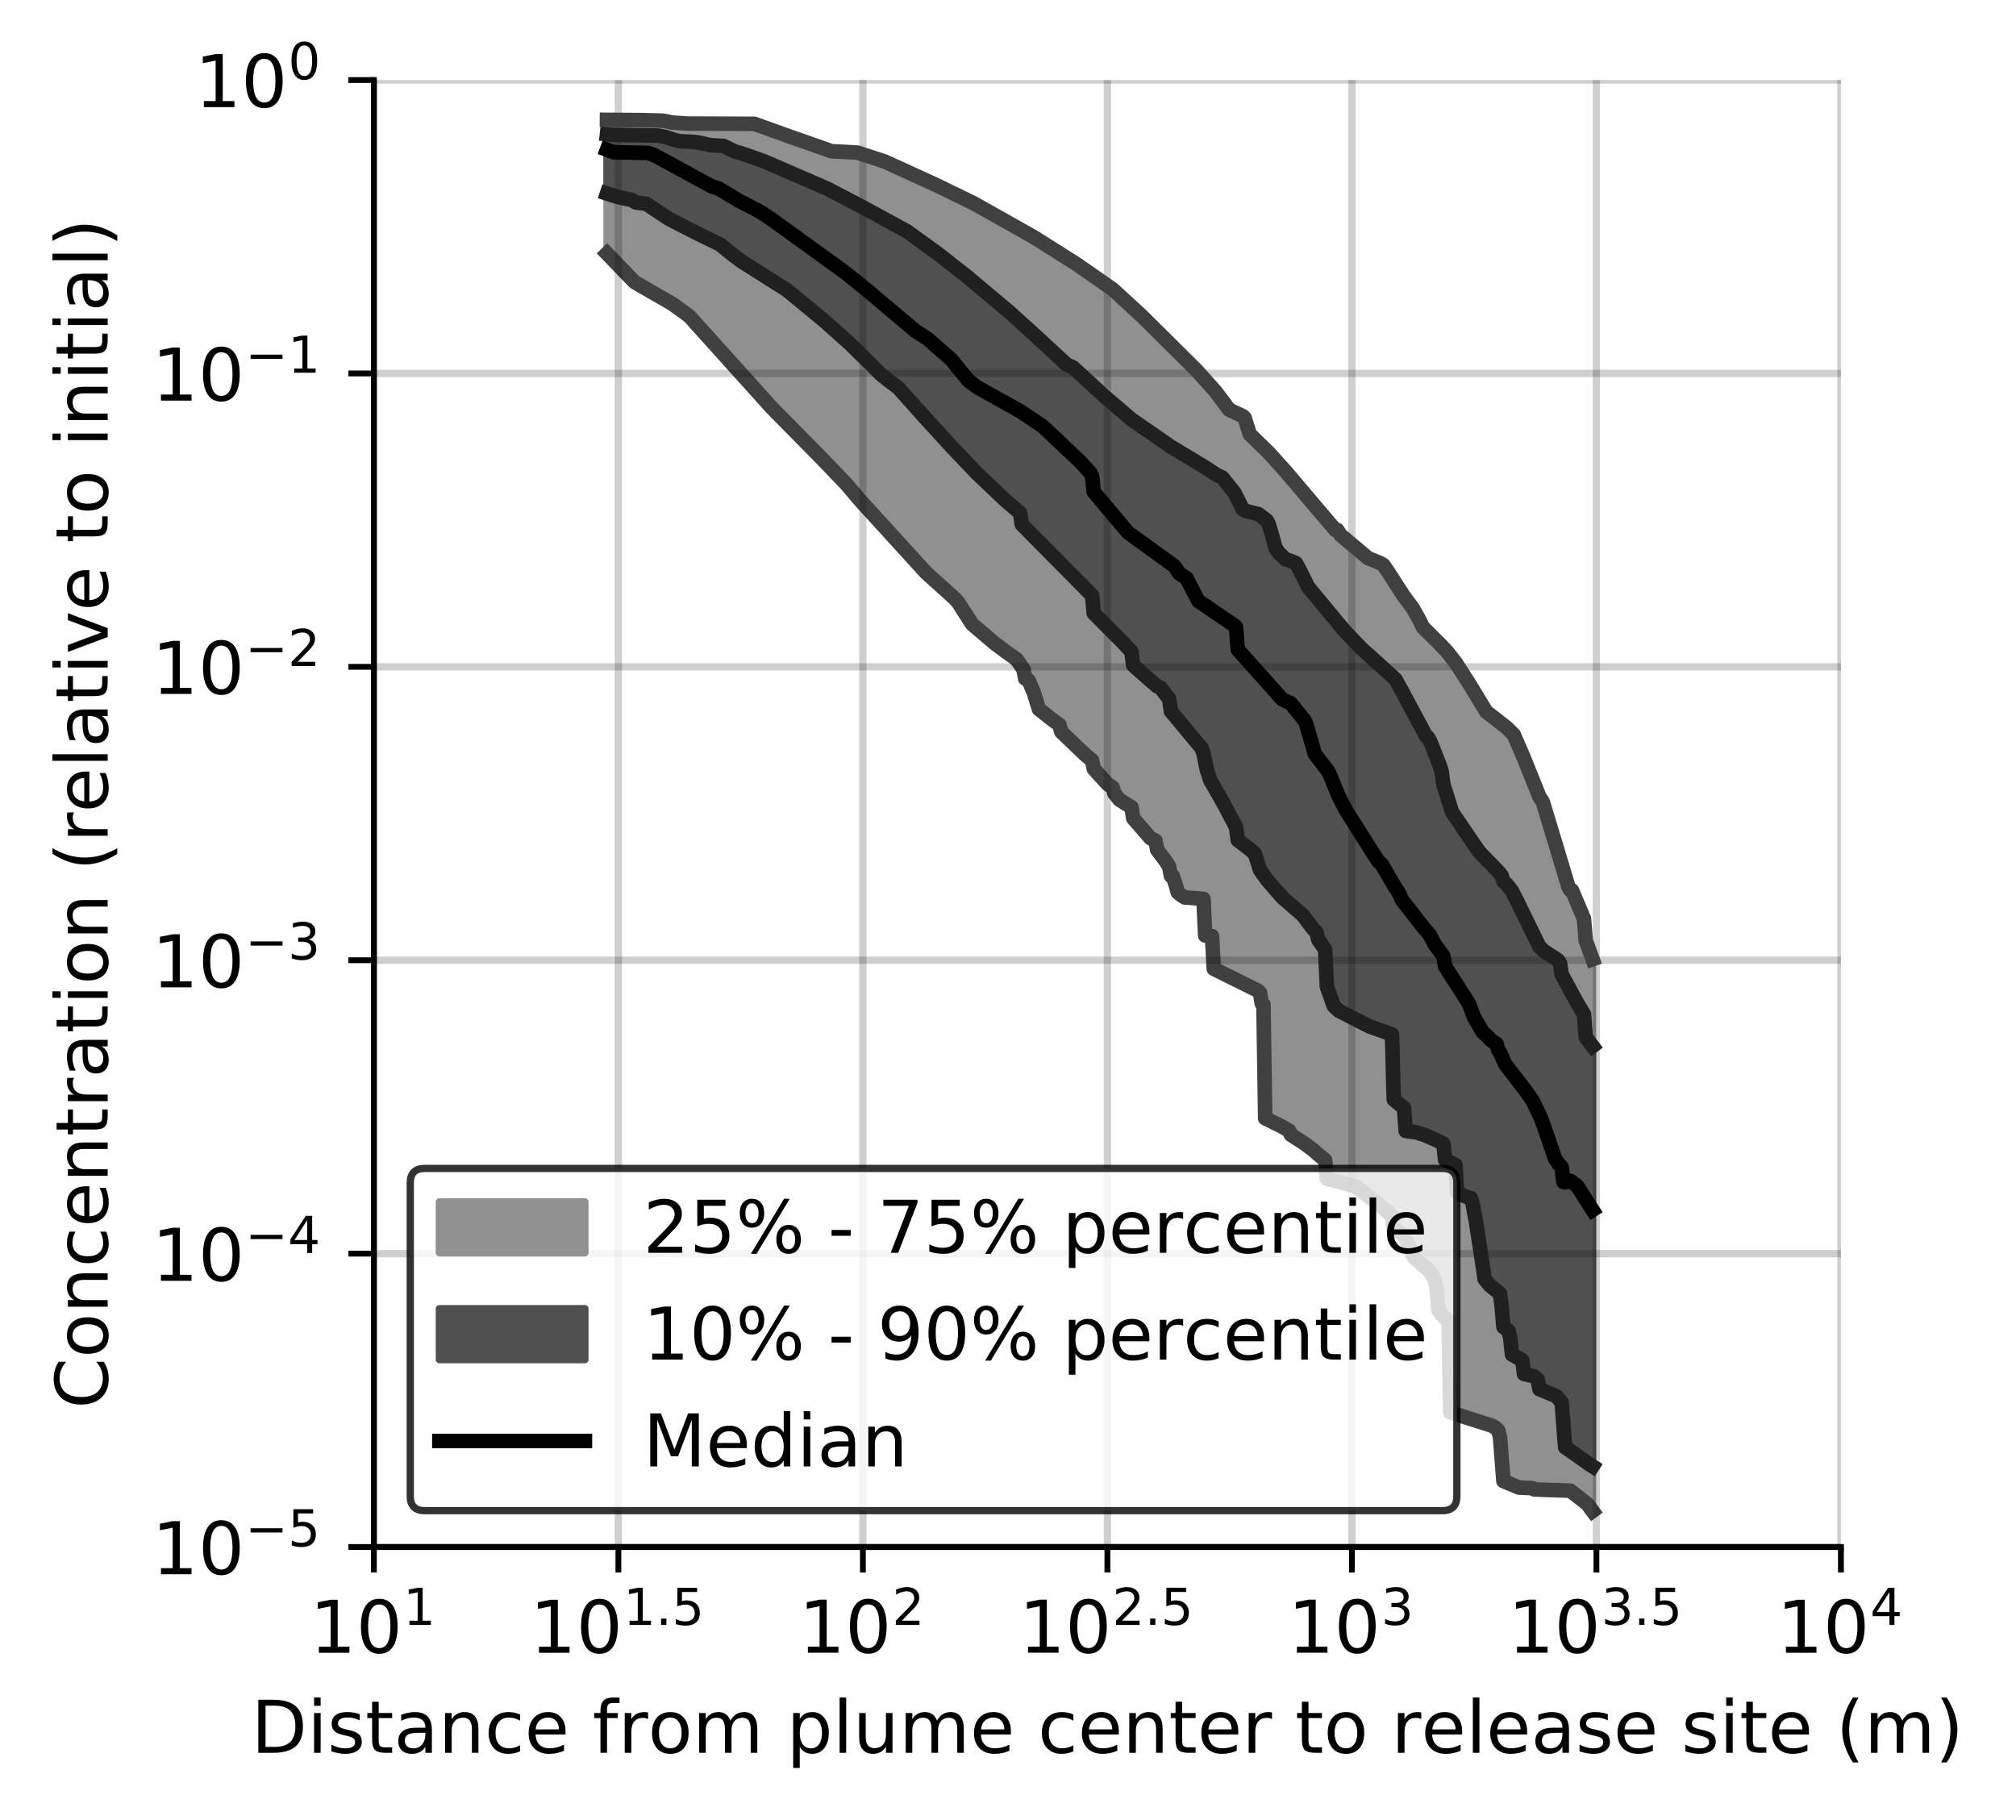 <?xml version="1.0" encoding="utf-8" standalone="no"?>
<!DOCTYPE svg PUBLIC "-//W3C//DTD SVG 1.1//EN"
  "http://www.w3.org/Graphics/SVG/1.1/DTD/svg11.dtd">
<!-- Created with matplotlib (https://matplotlib.org/) -->
<svg height="250.155pt" version="1.1" viewBox="0 0 277.037 250.155" width="277.037pt" xmlns="http://www.w3.org/2000/svg" xmlns:xlink="http://www.w3.org/1999/xlink">
 <defs>
  <style type="text/css">
*{stroke-linecap:butt;stroke-linejoin:round;}
  </style>
 </defs>
 <g id="figure_1">
  <g id="patch_1">
   <path d="M 0 250.155 
L 277.037 250.155 
L 277.037 0 
L 0 0 
z
" style="fill:#ffffff;"/>
  </g>
  <g id="axes_1">
   <g id="patch_2">
    <path d="M 51.378 212.599 
L 252.978 212.599 
L 252.978 10.999 
L 51.378 10.999 
z
" style="fill:#ffffff;"/>
   </g>
   <g id="PolyCollection_1">
    <defs>
     <path d="M 83.412 -233.686 
L 83.412 -215.314 
L 83.648 -215.064 
L 83.883 -214.814 
L 84.119 -214.566 
L 84.354 -214.324 
L 84.59 -214.081 
L 84.826 -213.838 
L 85.061 -213.595 
L 85.297 -213.352 
L 85.532 -213.11 
L 85.768 -212.867 
L 86.003 -212.624 
L 86.239 -212.381 
L 86.474 -212.138 
L 86.71 -211.896 
L 86.945 -211.653 
L 87.181 -211.41 
L 87.416 -211.242 
L 87.652 -211.113 
L 87.888 -210.983 
L 88.123 -210.854 
L 88.359 -210.725 
L 88.594 -210.595 
L 88.83 -210.466 
L 89.065 -210.337 
L 89.301 -210.208 
L 89.536 -210.078 
L 89.772 -209.949 
L 90.007 -209.82 
L 90.243 -209.69 
L 90.478 -209.566 
L 90.714 -209.444 
L 90.95 -209.322 
L 91.185 -209.199 
L 91.421 -209.048 
L 91.656 -208.891 
L 91.892 -208.733 
L 92.127 -208.575 
L 92.363 -208.418 
L 92.598 -208.26 
L 92.834 -208.103 
L 93.069 -207.945 
L 93.305 -207.788 
L 93.54 -207.63 
L 93.776 -207.473 
L 94.012 -207.313 
L 94.247 -207.153 
L 94.483 -206.974 
L 94.718 -206.709 
L 94.954 -206.445 
L 95.189 -206.18 
L 95.425 -205.915 
L 95.66 -205.651 
L 95.896 -205.386 
L 96.131 -205.121 
L 96.367 -204.857 
L 96.602 -204.592 
L 96.838 -204.327 
L 97.074 -204.063 
L 97.309 -203.798 
L 97.545 -203.533 
L 97.78 -203.269 
L 98.016 -203.004 
L 98.251 -202.739 
L 98.487 -202.475 
L 98.722 -202.21 
L 98.958 -201.945 
L 99.193 -201.681 
L 99.429 -201.416 
L 99.664 -201.151 
L 99.9 -200.887 
L 100.136 -200.622 
L 100.371 -200.357 
L 100.607 -200.093 
L 100.842 -199.828 
L 101.078 -199.563 
L 101.313 -199.299 
L 101.549 -199.034 
L 101.784 -198.769 
L 102.02 -198.505 
L 102.255 -198.24 
L 102.491 -197.975 
L 102.726 -197.709 
L 102.962 -197.442 
L 103.198 -197.176 
L 103.433 -196.911 
L 103.669 -196.646 
L 103.904 -196.381 
L 104.14 -196.115 
L 104.375 -195.85 
L 104.611 -195.585 
L 104.846 -195.323 
L 105.082 -195.089 
L 105.317 -194.855 
L 105.553 -194.621 
L 105.788 -194.387 
L 106.024 -194.153 
L 106.26 -193.919 
L 106.495 -193.685 
L 106.731 -193.451 
L 106.966 -193.217 
L 107.202 -192.983 
L 107.437 -192.749 
L 107.673 -192.515 
L 107.908 -192.281 
L 108.144 -192.047 
L 108.379 -191.813 
L 108.615 -191.579 
L 108.851 -191.345 
L 109.086 -191.108 
L 109.322 -190.862 
L 109.557 -190.616 
L 109.793 -190.369 
L 110.028 -190.123 
L 110.264 -189.877 
L 110.499 -189.631 
L 110.735 -189.385 
L 110.97 -189.138 
L 111.206 -188.892 
L 111.441 -188.646 
L 111.677 -188.403 
L 111.913 -188.166 
L 112.148 -187.928 
L 112.384 -187.69 
L 112.619 -187.453 
L 112.855 -187.215 
L 113.09 -186.977 
L 113.326 -186.74 
L 113.561 -186.502 
L 113.797 -186.265 
L 114.032 -186.026 
L 114.268 -185.778 
L 114.503 -185.53 
L 114.739 -185.283 
L 114.975 -185.035 
L 115.21 -184.787 
L 115.446 -184.593 
L 115.681 -184.401 
L 115.917 -184.205 
L 116.152 -184.008 
L 116.388 -183.535 
L 116.623 -183.235 
L 116.859 -182.954 
L 117.094 -182.674 
L 117.33 -182.393 
L 117.565 -182.113 
L 117.801 -181.833 
L 118.037 -181.576 
L 118.272 -181.314 
L 118.508 -181.051 
L 118.743 -180.787 
L 118.979 -180.524 
L 119.214 -180.261 
L 119.45 -179.998 
L 119.685 -179.735 
L 119.921 -179.472 
L 120.156 -179.209 
L 120.392 -178.946 
L 120.627 -178.683 
L 120.863 -178.42 
L 121.099 -178.156 
L 121.334 -177.893 
L 121.57 -177.63 
L 121.805 -177.367 
L 122.041 -177.104 
L 122.276 -176.841 
L 122.512 -176.577 
L 122.747 -176.314 
L 122.983 -176.051 
L 123.218 -175.788 
L 123.454 -175.525 
L 123.689 -175.261 
L 123.925 -174.998 
L 124.161 -174.735 
L 124.396 -174.472 
L 124.632 -174.214 
L 124.867 -173.963 
L 125.103 -173.714 
L 125.338 -173.467 
L 125.574 -173.22 
L 125.809 -172.973 
L 126.045 -172.726 
L 126.28 -172.479 
L 126.516 -172.231 
L 126.751 -171.984 
L 126.987 -171.737 
L 127.223 -171.49 
L 127.458 -171.268 
L 127.694 -171.047 
L 127.929 -170.826 
L 128.165 -170.606 
L 128.4 -170.385 
L 128.636 -170.164 
L 128.871 -169.944 
L 129.107 -169.723 
L 129.342 -169.503 
L 129.578 -169.282 
L 129.814 -169.073 
L 130.049 -168.872 
L 130.285 -168.672 
L 130.52 -168.473 
L 130.756 -168.273 
L 130.991 -168.073 
L 131.227 -167.873 
L 131.462 -167.673 
L 131.698 -167.337 
L 131.933 -166.95 
L 132.169 -166.573 
L 132.404 -166.195 
L 132.64 -165.817 
L 132.876 -165.44 
L 133.111 -165.066 
L 133.347 -164.693 
L 133.582 -164.387 
L 133.818 -164.176 
L 134.053 -163.971 
L 134.289 -163.765 
L 134.524 -163.56 
L 134.76 -163.355 
L 134.995 -163.151 
L 135.231 -162.946 
L 135.466 -162.747 
L 135.702 -162.553 
L 135.938 -162.36 
L 136.173 -162.167 
L 136.409 -161.975 
L 136.644 -161.782 
L 136.88 -161.591 
L 137.115 -161.408 
L 137.351 -161.225 
L 137.586 -161.043 
L 137.822 -160.862 
L 138.057 -160.696 
L 138.293 -160.545 
L 138.528 -160.396 
L 138.764 -160.247 
L 139 -160.099 
L 139.235 -159.951 
L 139.471 -159.803 
L 139.706 -159.546 
L 139.942 -159.218 
L 140.177 -158.889 
L 140.413 -158.541 
L 140.648 -158.165 
L 140.884 -156.904 
L 141.119 -156.836 
L 141.355 -156.638 
L 141.59 -156.164 
L 141.826 -155.572 
L 142.062 -154.98 
L 142.297 -154.232 
L 142.533 -153.433 
L 142.768 -152.705 
L 143.004 -152.501 
L 143.239 -152.312 
L 143.475 -152.123 
L 143.71 -151.933 
L 143.946 -151.753 
L 144.181 -151.574 
L 144.417 -151.396 
L 144.652 -151.218 
L 144.888 -151.046 
L 145.124 -150.874 
L 145.359 -150.702 
L 145.595 -150.53 
L 145.83 -149.598 
L 146.066 -149.362 
L 146.301 -149.118 
L 146.537 -148.874 
L 146.772 -148.63 
L 147.008 -148.387 
L 147.243 -148.143 
L 147.479 -147.893 
L 147.714 -147.638 
L 147.95 -147.412 
L 148.186 -147.216 
L 148.421 -147.021 
L 148.657 -146.825 
L 148.892 -146.628 
L 149.128 -146.434 
L 149.363 -146.239 
L 149.599 -146.045 
L 149.834 -145.85 
L 150.07 -145.656 
L 150.305 -144.509 
L 150.541 -144.241 
L 150.776 -143.971 
L 151.012 -143.7 
L 151.248 -143.429 
L 151.483 -143.159 
L 151.719 -142.887 
L 151.954 -142.611 
L 152.19 -142.418 
L 152.425 -142.284 
L 152.661 -142.15 
L 152.896 -141.947 
L 153.132 -141.143 
L 153.367 -140.81 
L 153.603 -140.532 
L 153.839 -140.256 
L 154.074 -140.077 
L 154.31 -139.943 
L 154.545 -139.802 
L 154.781 -139.658 
L 155.016 -139.513 
L 155.252 -139.369 
L 155.487 -139.224 
L 155.723 -137.711 
L 155.958 -137.433 
L 156.194 -137.156 
L 156.429 -136.879 
L 156.665 -136.604 
L 156.901 -136.329 
L 157.136 -136.054 
L 157.372 -135.78 
L 157.607 -135.506 
L 157.843 -135.231 
L 158.078 -134.983 
L 158.314 -134.865 
L 158.549 -134.746 
L 158.785 -134.627 
L 159.02 -133.361 
L 159.256 -133.078 
L 159.491 -132.779 
L 159.727 -132.48 
L 159.963 -132.147 
L 160.198 -131.812 
L 160.434 -131.428 
L 160.669 -131.029 
L 160.905 -129.793 
L 161.14 -129.795 
L 161.376 -129.184 
L 161.611 -128.41 
L 161.847 -127.52 
L 162.082 -127.275 
L 162.318 -127.133 
L 162.553 -126.946 
L 162.789 -126.832 
L 163.025 -126.812 
L 163.26 -126.792 
L 163.496 -126.772 
L 163.731 -126.754 
L 163.967 -126.735 
L 164.202 -126.716 
L 164.438 -126.698 
L 164.673 -126.68 
L 164.909 -126.662 
L 165.144 -126.645 
L 165.38 -126.628 
L 165.615 -121.593 
L 165.851 -121.571 
L 166.087 -121.55 
L 166.322 -121.53 
L 166.558 -121.511 
L 166.793 -117.019 
L 167.029 -116.901 
L 167.264 -116.784 
L 167.5 -116.666 
L 167.735 -116.56 
L 167.971 -116.459 
L 168.206 -116.353 
L 168.442 -116.248 
L 168.677 -116.142 
L 168.913 -116.036 
L 169.149 -115.928 
L 169.384 -115.816 
L 169.62 -115.704 
L 169.855 -115.592 
L 170.091 -115.384 
L 170.326 -115.311 
L 170.562 -115.237 
L 170.797 -115.126 
L 171.033 -115.007 
L 171.268 -114.888 
L 171.504 -114.764 
L 171.739 -114.639 
L 171.975 -114.513 
L 172.211 -114.388 
L 172.446 -114.26 
L 172.682 -114.127 
L 172.917 -113.982 
L 173.153 -113.712 
L 173.388 -112.273 
L 173.624 -112.105 
L 173.859 -96.484 
L 174.095 -96.377 
L 174.33 -96.271 
L 174.566 -96.16 
L 174.802 -96.05 
L 175.037 -95.933 
L 175.273 -95.816 
L 175.508 -95.694 
L 175.744 -95.57 
L 175.979 -95.442 
L 176.215 -95.313 
L 176.45 -95.18 
L 176.686 -95.046 
L 176.921 -94.91 
L 177.157 -94.774 
L 177.392 -94.213 
L 177.628 -94.079 
L 177.864 -93.93 
L 178.099 -93.78 
L 178.335 -93.628 
L 178.57 -93.474 
L 178.806 -93.317 
L 179.041 -93.158 
L 179.277 -92.993 
L 179.512 -92.828 
L 179.748 -92.656 
L 179.983 -92.483 
L 180.219 -92.304 
L 180.454 -92.125 
L 180.69 -91.864 
L 180.926 -91.676 
L 181.161 -91.488 
L 181.397 -91.298 
L 181.632 -91.107 
L 181.868 -90.916 
L 182.103 -90.726 
L 182.339 -88.167 
L 182.574 -88.11 
L 182.81 -88.055 
L 183.045 -88 
L 183.281 -87.946 
L 183.516 -87.894 
L 183.752 -87.841 
L 183.988 -87.789 
L 184.223 -87.738 
L 184.459 -87.687 
L 184.694 -87.638 
L 184.93 -87.59 
L 185.165 -87.542 
L 185.401 -87.496 
L 185.636 -87.453 
L 185.872 -87.41 
L 186.107 -87.261 
L 186.343 -87.086 
L 186.578 -86.911 
L 186.814 -86.735 
L 187.05 -86.56 
L 187.285 -86.386 
L 187.521 -86.21 
L 187.756 -86.032 
L 187.992 -85.854 
L 188.227 -85.671 
L 188.463 -85.485 
L 188.698 -85.296 
L 188.934 -85.106 
L 189.169 -84.914 
L 189.405 -84.72 
L 189.64 -84.523 
L 189.876 -84.323 
L 190.112 -84.119 
L 190.347 -83.911 
L 190.583 -83.7 
L 190.818 -83.484 
L 191.054 -83.265 
L 191.289 -83.042 
L 191.525 -81.235 
L 191.76 -81.108 
L 191.996 -80.982 
L 192.231 -80.853 
L 192.467 -80.724 
L 192.702 -80.595 
L 192.938 -80.463 
L 193.174 -79.985 
L 193.409 -79.427 
L 193.645 -78.876 
L 193.88 -78.326 
L 194.116 -77.79 
L 194.351 -77.286 
L 194.587 -77.099 
L 194.822 -76.924 
L 195.058 -76.745 
L 195.293 -76.558 
L 195.529 -76.361 
L 195.764 -76.153 
L 196 -75.928 
L 196.236 -75.689 
L 196.471 -75.426 
L 196.707 -75.125 
L 196.942 -74.761 
L 197.178 -74.244 
L 197.413 -73.174 
L 197.649 -70.157 
L 197.884 -69.744 
L 198.12 -69.453 
L 198.355 -69.214 
L 198.591 -69.008 
L 198.827 -68.821 
L 199.062 -68.659 
L 199.298 -56.053 
L 199.533 -55.983 
L 199.769 -55.913 
L 200.004 -55.842 
L 200.24 -55.771 
L 200.475 -55.7 
L 200.711 -55.629 
L 200.946 -55.557 
L 201.182 -55.485 
L 201.417 -55.413 
L 201.653 -55.341 
L 201.889 -55.268 
L 202.124 -55.194 
L 202.36 -55.12 
L 202.595 -55.044 
L 202.831 -54.969 
L 203.066 -54.893 
L 203.302 -54.816 
L 203.537 -54.739 
L 203.773 -54.661 
L 204.008 -54.582 
L 204.244 -54.502 
L 204.479 -54.422 
L 204.715 -54.34 
L 204.951 -54.259 
L 205.186 -54.177 
L 205.422 -54.008 
L 205.657 -53.794 
L 205.893 -53.578 
L 206.128 -52.685 
L 206.364 -49.992 
L 206.599 -46.624 
L 206.835 -46.515 
L 207.07 -46.405 
L 207.306 -46.294 
L 207.541 -46.181 
L 207.777 -46.068 
L 208.013 -45.954 
L 208.248 -45.839 
L 208.484 -45.748 
L 208.719 -45.735 
L 208.955 -45.721 
L 209.19 -45.708 
L 209.426 -45.695 
L 209.661 -45.681 
L 209.897 -45.668 
L 210.132 -45.654 
L 210.368 -45.647 
L 210.603 -45.641 
L 210.839 -45.48 
L 211.075 -45.453 
L 211.31 -45.447 
L 211.546 -45.44 
L 211.781 -45.434 
L 212.017 -45.427 
L 212.252 -45.421 
L 212.488 -45.414 
L 212.723 -45.408 
L 212.959 -45.401 
L 213.194 -45.394 
L 213.43 -45.387 
L 213.665 -45.38 
L 213.901 -45.373 
L 214.137 -45.367 
L 214.372 -45.36 
L 214.608 -45.353 
L 214.843 -45.346 
L 215.079 -45.339 
L 215.314 -45.332 
L 215.55 -45.325 
L 215.785 -45.303 
L 216.021 -45.126 
L 216.256 -44.947 
L 216.492 -44.768 
L 216.727 -44.589 
L 216.963 -44.41 
L 217.199 -44.229 
L 217.434 -44.041 
L 217.67 -43.849 
L 217.905 -43.656 
L 218.141 -43.46 
L 218.376 -43.169 
L 218.612 -42.855 
L 218.847 -42.507 
L 218.847 -118.341 
L 218.847 -118.341 
L 218.612 -118.974 
L 218.376 -119.617 
L 218.141 -120.271 
L 217.905 -120.941 
L 217.67 -123.883 
L 217.434 -124.432 
L 217.199 -124.928 
L 216.963 -125.47 
L 216.727 -126.064 
L 216.492 -126.662 
L 216.256 -127.265 
L 216.021 -127.806 
L 215.785 -127.85 
L 215.55 -128.239 
L 215.314 -129.044 
L 215.079 -129.858 
L 214.843 -130.695 
L 214.608 -131.531 
L 214.372 -132.309 
L 214.137 -132.958 
L 213.901 -133.615 
L 213.665 -134.29 
L 213.43 -135.187 
L 213.194 -135.788 
L 212.959 -136.593 
L 212.723 -137.429 
L 212.488 -138.301 
L 212.252 -139.144 
L 212.017 -139.943 
L 211.781 -140.332 
L 211.546 -140.665 
L 211.31 -141.09 
L 211.075 -141.672 
L 210.839 -142.245 
L 210.603 -142.801 
L 210.368 -143.443 
L 210.132 -144.086 
L 209.897 -144.725 
L 209.661 -145.347 
L 209.426 -145.941 
L 209.19 -146.528 
L 208.955 -147.111 
L 208.719 -147.68 
L 208.484 -148.191 
L 208.248 -148.701 
L 208.013 -149.211 
L 207.777 -149.517 
L 207.541 -149.731 
L 207.306 -149.945 
L 207.07 -150.143 
L 206.835 -150.336 
L 206.599 -150.53 
L 206.364 -150.718 
L 206.128 -150.904 
L 205.893 -151.091 
L 205.657 -151.276 
L 205.422 -151.46 
L 205.186 -151.642 
L 204.951 -151.825 
L 204.715 -152 
L 204.479 -152.174 
L 204.244 -152.348 
L 204.008 -152.511 
L 203.773 -152.771 
L 203.537 -153.269 
L 203.302 -153.732 
L 203.066 -154.158 
L 202.831 -154.586 
L 202.595 -155.006 
L 202.36 -155.409 
L 202.124 -155.812 
L 201.889 -156.218 
L 201.653 -156.604 
L 201.417 -156.985 
L 201.182 -157.366 
L 200.946 -157.75 
L 200.711 -158.097 
L 200.475 -158.447 
L 200.24 -158.798 
L 200.004 -159.143 
L 199.769 -159.45 
L 199.533 -159.757 
L 199.298 -160.065 
L 199.062 -160.368 
L 198.827 -160.64 
L 198.591 -160.909 
L 198.355 -161.16 
L 198.12 -161.411 
L 197.884 -161.632 
L 197.649 -161.851 
L 197.413 -162.07 
L 197.178 -162.289 
L 196.942 -162.345 
L 196.707 -162.731 
L 196.471 -162.99 
L 196.236 -163.232 
L 196 -163.472 
L 195.764 -163.719 
L 195.529 -163.967 
L 195.293 -164.401 
L 195.058 -164.949 
L 194.822 -165.477 
L 194.587 -165.864 
L 194.351 -166.247 
L 194.116 -166.624 
L 193.88 -167.001 
L 193.645 -167.317 
L 193.409 -167.602 
L 193.174 -167.893 
L 192.938 -168.186 
L 192.702 -168.48 
L 192.467 -168.773 
L 192.231 -169.059 
L 191.996 -169.442 
L 191.76 -169.864 
L 191.525 -170.275 
L 191.289 -170.681 
L 191.054 -171.087 
L 190.818 -171.474 
L 190.583 -171.845 
L 190.347 -172.213 
L 190.112 -172.502 
L 189.876 -172.657 
L 189.64 -172.785 
L 189.405 -172.905 
L 189.169 -173.003 
L 188.934 -173.1 
L 188.698 -173.196 
L 188.463 -173.288 
L 188.227 -173.379 
L 187.992 -173.461 
L 187.756 -173.546 
L 187.521 -173.636 
L 187.285 -173.806 
L 187.05 -174.041 
L 186.814 -174.276 
L 186.578 -174.511 
L 186.343 -174.746 
L 186.107 -174.988 
L 185.872 -175.236 
L 185.636 -175.472 
L 185.401 -175.682 
L 185.165 -175.883 
L 184.93 -176.049 
L 184.694 -176.216 
L 184.459 -176.423 
L 184.223 -176.631 
L 183.988 -176.942 
L 183.752 -177.346 
L 183.516 -177.313 
L 183.281 -177.569 
L 183.045 -177.833 
L 182.81 -178.098 
L 182.574 -178.363 
L 182.339 -178.627 
L 182.103 -178.892 
L 181.868 -179.174 
L 181.632 -179.457 
L 181.397 -179.735 
L 181.161 -180.014 
L 180.926 -180.292 
L 180.69 -180.571 
L 180.454 -180.849 
L 180.219 -181.126 
L 179.983 -181.381 
L 179.748 -181.637 
L 179.512 -181.92 
L 179.277 -182.19 
L 179.041 -182.42 
L 178.806 -182.728 
L 178.57 -183.035 
L 178.335 -183.342 
L 178.099 -183.65 
L 177.864 -183.957 
L 177.628 -184.241 
L 177.392 -184.519 
L 177.157 -184.798 
L 176.921 -185.076 
L 176.686 -185.354 
L 176.45 -185.632 
L 176.215 -185.91 
L 175.979 -186.169 
L 175.744 -186.428 
L 175.508 -186.687 
L 175.273 -186.946 
L 175.037 -187.204 
L 174.802 -187.463 
L 174.566 -187.722 
L 174.33 -187.968 
L 174.095 -188.203 
L 173.859 -188.438 
L 173.624 -188.672 
L 173.388 -188.907 
L 173.153 -189.142 
L 172.917 -189.377 
L 172.682 -189.611 
L 172.446 -189.835 
L 172.211 -190.052 
L 171.975 -190.269 
L 171.739 -190.486 
L 171.504 -190.993 
L 171.268 -191.875 
L 171.033 -192.736 
L 170.797 -192.972 
L 170.562 -193.089 
L 170.326 -193.204 
L 170.091 -193.313 
L 169.855 -193.421 
L 169.62 -193.529 
L 169.384 -193.636 
L 169.149 -193.743 
L 168.913 -193.85 
L 168.677 -194.13 
L 168.442 -194.483 
L 168.206 -194.805 
L 167.971 -195.128 
L 167.735 -195.451 
L 167.5 -195.774 
L 167.264 -196.084 
L 167.029 -196.363 
L 166.793 -196.641 
L 166.558 -196.92 
L 166.322 -197.197 
L 166.087 -197.473 
L 165.851 -197.737 
L 165.615 -197.991 
L 165.38 -198.244 
L 165.144 -198.498 
L 164.909 -198.752 
L 164.673 -199.006 
L 164.438 -199.256 
L 164.202 -199.501 
L 163.967 -199.746 
L 163.731 -199.99 
L 163.496 -200.226 
L 163.26 -200.461 
L 163.025 -200.696 
L 162.789 -200.921 
L 162.553 -201.148 
L 162.318 -201.374 
L 162.082 -201.6 
L 161.847 -201.827 
L 161.611 -202.053 
L 161.376 -202.281 
L 161.14 -202.513 
L 160.905 -202.745 
L 160.669 -202.978 
L 160.434 -203.21 
L 160.198 -203.443 
L 159.963 -203.675 
L 159.727 -203.908 
L 159.491 -204.143 
L 159.256 -204.38 
L 159.02 -204.618 
L 158.785 -204.855 
L 158.549 -205.093 
L 158.314 -205.331 
L 158.078 -205.568 
L 157.843 -205.806 
L 157.607 -206.043 
L 157.372 -206.273 
L 157.136 -206.502 
L 156.901 -206.732 
L 156.665 -206.961 
L 156.429 -207.19 
L 156.194 -207.419 
L 155.958 -207.647 
L 155.723 -207.876 
L 155.487 -208.104 
L 155.252 -208.332 
L 155.016 -208.541 
L 154.781 -208.749 
L 154.545 -208.956 
L 154.31 -209.164 
L 154.074 -209.372 
L 153.839 -209.58 
L 153.603 -209.787 
L 153.367 -209.995 
L 153.132 -210.203 
L 152.896 -210.411 
L 152.661 -210.606 
L 152.425 -210.783 
L 152.19 -210.96 
L 151.954 -211.136 
L 151.719 -211.306 
L 151.483 -211.466 
L 151.248 -211.625 
L 151.012 -211.784 
L 150.776 -211.943 
L 150.541 -212.103 
L 150.305 -212.262 
L 150.07 -212.421 
L 149.834 -212.58 
L 149.599 -212.74 
L 149.363 -212.899 
L 149.128 -213.058 
L 148.892 -213.217 
L 148.657 -213.376 
L 148.421 -213.535 
L 148.186 -213.694 
L 147.95 -213.853 
L 147.714 -214.012 
L 147.479 -214.171 
L 147.243 -214.33 
L 147.008 -214.489 
L 146.772 -214.648 
L 146.537 -214.801 
L 146.301 -214.951 
L 146.066 -215.101 
L 145.83 -215.252 
L 145.595 -215.4 
L 145.359 -215.547 
L 145.124 -215.692 
L 144.888 -215.837 
L 144.652 -215.982 
L 144.417 -216.127 
L 144.181 -216.271 
L 143.946 -216.416 
L 143.71 -216.561 
L 143.475 -216.706 
L 143.239 -216.851 
L 143.004 -216.995 
L 142.768 -217.139 
L 142.533 -217.283 
L 142.297 -217.427 
L 142.062 -217.571 
L 141.826 -217.714 
L 141.59 -217.858 
L 141.355 -218.002 
L 141.119 -218.146 
L 140.884 -218.29 
L 140.648 -218.434 
L 140.413 -218.575 
L 140.177 -218.707 
L 139.942 -218.838 
L 139.706 -218.97 
L 139.471 -219.102 
L 139.235 -219.234 
L 139 -219.366 
L 138.764 -219.496 
L 138.528 -219.626 
L 138.293 -219.755 
L 138.057 -219.885 
L 137.822 -220.014 
L 137.586 -220.144 
L 137.351 -220.273 
L 137.115 -220.403 
L 136.88 -220.532 
L 136.644 -220.661 
L 136.409 -220.791 
L 136.173 -220.92 
L 135.938 -221.05 
L 135.702 -221.179 
L 135.466 -221.309 
L 135.231 -221.438 
L 134.995 -221.568 
L 134.76 -221.697 
L 134.524 -221.826 
L 134.289 -221.956 
L 134.053 -222.085 
L 133.818 -222.215 
L 133.582 -222.344 
L 133.347 -222.474 
L 133.111 -222.603 
L 132.876 -222.733 
L 132.64 -222.862 
L 132.404 -222.982 
L 132.169 -223.091 
L 131.933 -223.201 
L 131.698 -223.31 
L 131.462 -223.42 
L 131.227 -223.529 
L 130.991 -223.639 
L 130.756 -223.749 
L 130.52 -223.858 
L 130.285 -223.968 
L 130.049 -224.077 
L 129.814 -224.187 
L 129.578 -224.296 
L 129.342 -224.406 
L 129.107 -224.515 
L 128.871 -224.625 
L 128.636 -224.734 
L 128.4 -224.844 
L 128.165 -224.954 
L 127.929 -225.063 
L 127.694 -225.173 
L 127.458 -225.282 
L 127.223 -225.392 
L 126.987 -225.5 
L 126.751 -225.607 
L 126.516 -225.714 
L 126.28 -225.821 
L 126.045 -225.929 
L 125.809 -226.036 
L 125.574 -226.143 
L 125.338 -226.25 
L 125.103 -226.357 
L 124.867 -226.464 
L 124.632 -226.571 
L 124.396 -226.678 
L 124.161 -226.785 
L 123.925 -226.892 
L 123.689 -226.999 
L 123.454 -227.106 
L 123.218 -227.213 
L 122.983 -227.321 
L 122.747 -227.428 
L 122.512 -227.535 
L 122.276 -227.642 
L 122.041 -227.749 
L 121.805 -227.856 
L 121.57 -227.959 
L 121.334 -228.038 
L 121.099 -228.117 
L 120.863 -228.196 
L 120.627 -228.275 
L 120.392 -228.354 
L 120.156 -228.432 
L 119.921 -228.509 
L 119.685 -228.586 
L 119.45 -228.664 
L 119.214 -228.741 
L 118.979 -228.818 
L 118.743 -228.896 
L 118.508 -228.973 
L 118.272 -229.048 
L 118.037 -229.118 
L 117.801 -229.188 
L 117.565 -229.258 
L 117.33 -229.272 
L 117.094 -229.28 
L 116.859 -229.288 
L 116.623 -229.296 
L 116.388 -229.303 
L 116.152 -229.311 
L 115.917 -229.319 
L 115.681 -229.327 
L 115.446 -229.334 
L 115.21 -229.342 
L 114.975 -229.35 
L 114.739 -229.358 
L 114.503 -229.366 
L 114.268 -229.373 
L 114.032 -229.385 
L 113.797 -229.472 
L 113.561 -229.559 
L 113.326 -229.646 
L 113.09 -229.733 
L 112.855 -229.819 
L 112.619 -229.906 
L 112.384 -229.993 
L 112.148 -230.08 
L 111.913 -230.166 
L 111.677 -230.251 
L 111.441 -230.336 
L 111.206 -230.421 
L 110.97 -230.507 
L 110.735 -230.592 
L 110.499 -230.677 
L 110.264 -230.763 
L 110.028 -230.848 
L 109.793 -230.933 
L 109.557 -231.018 
L 109.322 -231.104 
L 109.086 -231.189 
L 108.851 -231.274 
L 108.615 -231.36 
L 108.379 -231.445 
L 108.144 -231.53 
L 107.908 -231.615 
L 107.673 -231.701 
L 107.437 -231.786 
L 107.202 -231.871 
L 106.966 -231.957 
L 106.731 -232.042 
L 106.495 -232.127 
L 106.26 -232.212 
L 106.024 -232.298 
L 105.788 -232.383 
L 105.553 -232.468 
L 105.317 -232.554 
L 105.082 -232.639 
L 104.846 -232.724 
L 104.611 -232.81 
L 104.375 -232.895 
L 104.14 -232.978 
L 103.904 -233.057 
L 103.669 -233.137 
L 103.433 -233.145 
L 103.198 -233.145 
L 102.962 -233.145 
L 102.726 -233.145 
L 102.491 -233.145 
L 102.255 -233.145 
L 102.02 -233.145 
L 101.784 -233.145 
L 101.549 -233.145 
L 101.313 -233.145 
L 101.078 -233.145 
L 100.842 -233.145 
L 100.607 -233.145 
L 100.371 -233.145 
L 100.136 -233.145 
L 99.9 -233.145 
L 99.664 -233.145 
L 99.429 -233.145 
L 99.193 -233.158 
L 98.958 -233.169 
L 98.722 -233.174 
L 98.487 -233.174 
L 98.251 -233.174 
L 98.016 -233.174 
L 97.78 -233.174 
L 97.545 -233.174 
L 97.309 -233.174 
L 97.074 -233.174 
L 96.838 -233.174 
L 96.602 -233.174 
L 96.367 -233.174 
L 96.131 -233.174 
L 95.896 -233.174 
L 95.66 -233.174 
L 95.425 -233.174 
L 95.189 -233.174 
L 94.954 -233.174 
L 94.718 -233.174 
L 94.483 -233.174 
L 94.247 -233.174 
L 94.012 -233.174 
L 93.776 -233.221 
L 93.54 -233.276 
L 93.305 -233.284 
L 93.069 -233.293 
L 92.834 -233.301 
L 92.598 -233.31 
L 92.363 -233.312 
L 92.127 -233.312 
L 91.892 -233.37 
L 91.656 -233.436 
L 91.421 -233.502 
L 91.185 -233.568 
L 90.95 -233.634 
L 90.714 -233.646 
L 90.478 -233.646 
L 90.243 -233.646 
L 90.007 -233.646 
L 89.772 -233.646 
L 89.536 -233.646 
L 89.301 -233.646 
L 89.065 -233.646 
L 88.83 -233.646 
L 88.594 -233.646 
L 88.359 -233.646 
L 88.123 -233.646 
L 87.888 -233.646 
L 87.652 -233.646 
L 87.416 -233.646 
L 87.181 -233.646 
L 86.945 -233.646 
L 86.71 -233.646 
L 86.474 -233.646 
L 86.239 -233.646 
L 86.003 -233.646 
L 85.768 -233.646 
L 85.532 -233.646 
L 85.297 -233.646 
L 85.061 -233.646 
L 84.826 -233.646 
L 84.59 -233.646 
L 84.354 -233.646 
L 84.119 -233.661 
L 83.883 -233.671 
L 83.648 -233.679 
L 83.412 -233.686 
z
" id="mab7a2254eb" style="stroke:#909090;"/>
    </defs>
    <g clip-path="url(#p03ce105b3b)">
     <use style="fill:#909090;stroke:#909090;" x="0" xlink:href="#mab7a2254eb" y="250.155"/>
    </g>
   </g>
   <g id="PolyCollection_2">
    <defs>
     <path d="M 83.412 -231.708 
L 83.412 -223.558 
L 83.648 -223.466 
L 83.883 -223.374 
L 84.119 -223.301 
L 84.354 -223.234 
L 84.59 -223.167 
L 84.826 -223.101 
L 85.061 -223.034 
L 85.297 -222.967 
L 85.532 -222.9 
L 85.768 -222.833 
L 86.003 -222.807 
L 86.239 -222.785 
L 86.474 -222.762 
L 86.71 -222.724 
L 86.945 -222.557 
L 87.181 -222.403 
L 87.416 -222.322 
L 87.652 -222.294 
L 87.888 -222.267 
L 88.123 -222.24 
L 88.359 -222.213 
L 88.594 -222.186 
L 88.83 -222.136 
L 89.065 -221.969 
L 89.301 -221.803 
L 89.536 -221.636 
L 89.772 -221.469 
L 90.007 -221.302 
L 90.243 -221.135 
L 90.478 -220.969 
L 90.714 -220.802 
L 90.95 -220.635 
L 91.185 -220.48 
L 91.421 -220.351 
L 91.656 -220.223 
L 91.892 -220.095 
L 92.127 -219.967 
L 92.363 -219.839 
L 92.598 -219.711 
L 92.834 -219.583 
L 93.069 -219.455 
L 93.305 -219.326 
L 93.54 -219.198 
L 93.776 -219.07 
L 94.012 -218.942 
L 94.247 -218.821 
L 94.483 -218.711 
L 94.718 -218.602 
L 94.954 -218.492 
L 95.189 -218.383 
L 95.425 -218.273 
L 95.66 -218.164 
L 95.896 -218.054 
L 96.131 -217.945 
L 96.367 -217.835 
L 96.602 -217.726 
L 96.838 -217.616 
L 97.074 -217.507 
L 97.309 -217.397 
L 97.545 -217.286 
L 97.78 -217.164 
L 98.016 -217.041 
L 98.251 -216.919 
L 98.487 -216.797 
L 98.722 -216.674 
L 98.958 -216.552 
L 99.193 -216.375 
L 99.429 -216.192 
L 99.664 -215.996 
L 99.9 -215.8 
L 100.136 -215.604 
L 100.371 -215.409 
L 100.607 -215.213 
L 100.842 -215.017 
L 101.078 -214.821 
L 101.313 -214.625 
L 101.549 -214.45 
L 101.784 -214.304 
L 102.02 -214.159 
L 102.255 -214.014 
L 102.491 -213.868 
L 102.726 -213.723 
L 102.962 -213.578 
L 103.198 -213.433 
L 103.433 -213.287 
L 103.669 -213.142 
L 103.904 -212.997 
L 104.14 -212.85 
L 104.375 -212.702 
L 104.611 -212.554 
L 104.846 -212.406 
L 105.082 -212.258 
L 105.317 -212.109 
L 105.553 -211.961 
L 105.788 -211.813 
L 106.024 -211.664 
L 106.26 -211.513 
L 106.495 -211.362 
L 106.731 -211.21 
L 106.966 -211.059 
L 107.202 -210.923 
L 107.437 -210.794 
L 107.673 -210.664 
L 107.908 -210.476 
L 108.144 -210.288 
L 108.379 -210.1 
L 108.615 -209.912 
L 108.851 -209.724 
L 109.086 -209.536 
L 109.322 -209.348 
L 109.557 -209.16 
L 109.793 -208.972 
L 110.028 -208.784 
L 110.264 -208.596 
L 110.499 -208.408 
L 110.735 -208.22 
L 110.97 -208.032 
L 111.206 -207.842 
L 111.441 -207.64 
L 111.677 -207.437 
L 111.913 -207.234 
L 112.148 -207.032 
L 112.384 -206.829 
L 112.619 -206.627 
L 112.855 -206.424 
L 113.09 -206.222 
L 113.326 -206.019 
L 113.561 -205.817 
L 113.797 -205.614 
L 114.032 -205.412 
L 114.268 -205.209 
L 114.503 -205.007 
L 114.739 -204.804 
L 114.975 -204.602 
L 115.21 -204.399 
L 115.446 -204.197 
L 115.681 -203.994 
L 115.917 -203.811 
L 116.152 -203.635 
L 116.388 -203.359 
L 116.623 -203.103 
L 116.859 -202.862 
L 117.094 -202.622 
L 117.33 -202.377 
L 117.565 -202.13 
L 117.801 -201.883 
L 118.037 -201.635 
L 118.272 -201.388 
L 118.508 -201.141 
L 118.743 -200.894 
L 118.979 -200.647 
L 119.214 -200.4 
L 119.45 -200.153 
L 119.685 -199.92 
L 119.921 -199.711 
L 120.156 -199.502 
L 120.392 -199.293 
L 120.627 -199.084 
L 120.863 -198.875 
L 121.099 -198.667 
L 121.334 -198.458 
L 121.57 -198.249 
L 121.805 -198.063 
L 122.041 -197.9 
L 122.276 -197.737 
L 122.512 -197.573 
L 122.747 -197.408 
L 122.983 -197.244 
L 123.218 -197.079 
L 123.454 -196.851 
L 123.689 -196.597 
L 123.925 -196.343 
L 124.161 -196.089 
L 124.396 -195.836 
L 124.632 -195.582 
L 124.867 -195.314 
L 125.103 -195.046 
L 125.338 -194.779 
L 125.574 -194.511 
L 125.809 -194.243 
L 126.045 -193.975 
L 126.28 -193.708 
L 126.516 -193.44 
L 126.751 -193.172 
L 126.987 -192.904 
L 127.223 -192.636 
L 127.458 -192.367 
L 127.694 -192.099 
L 127.929 -191.831 
L 128.165 -191.563 
L 128.4 -191.306 
L 128.636 -191.056 
L 128.871 -190.804 
L 129.107 -190.55 
L 129.342 -190.296 
L 129.578 -190.042 
L 129.814 -189.789 
L 130.049 -189.535 
L 130.285 -189.281 
L 130.52 -189.027 
L 130.756 -188.773 
L 130.991 -188.515 
L 131.227 -188.258 
L 131.462 -188 
L 131.698 -187.743 
L 131.933 -187.486 
L 132.169 -187.227 
L 132.404 -186.968 
L 132.64 -186.708 
L 132.876 -186.471 
L 133.111 -186.236 
L 133.347 -186.002 
L 133.582 -185.768 
L 133.818 -185.534 
L 134.053 -185.3 
L 134.289 -185.066 
L 134.524 -184.834 
L 134.76 -184.601 
L 134.995 -184.369 
L 135.231 -184.137 
L 135.466 -183.905 
L 135.702 -183.673 
L 135.938 -183.441 
L 136.173 -183.208 
L 136.409 -182.976 
L 136.644 -182.744 
L 136.88 -182.525 
L 137.115 -182.317 
L 137.351 -182.109 
L 137.586 -181.901 
L 137.822 -181.693 
L 138.057 -181.485 
L 138.293 -181.283 
L 138.528 -181.081 
L 138.764 -180.878 
L 139 -180.676 
L 139.235 -180.474 
L 139.471 -180.272 
L 139.706 -180.069 
L 139.942 -179.867 
L 140.177 -179.665 
L 140.413 -178.099 
L 140.648 -177.862 
L 140.884 -177.627 
L 141.119 -177.394 
L 141.355 -177.162 
L 141.59 -176.929 
L 141.826 -176.697 
L 142.062 -176.463 
L 142.297 -176.228 
L 142.533 -175.993 
L 142.768 -175.758 
L 143.004 -175.523 
L 143.239 -175.288 
L 143.475 -175.053 
L 143.71 -174.819 
L 143.946 -174.586 
L 144.181 -174.353 
L 144.417 -174.12 
L 144.652 -173.886 
L 144.888 -173.652 
L 145.124 -173.418 
L 145.359 -173.183 
L 145.595 -172.949 
L 145.83 -172.714 
L 146.066 -172.48 
L 146.301 -172.245 
L 146.537 -172.006 
L 146.772 -171.762 
L 147.008 -171.517 
L 147.243 -171.273 
L 147.479 -171.028 
L 147.714 -170.783 
L 147.95 -170.539 
L 148.186 -170.294 
L 148.421 -170.049 
L 148.657 -169.804 
L 148.892 -169.559 
L 149.128 -169.313 
L 149.363 -169.066 
L 149.599 -168.82 
L 149.834 -168.574 
L 150.07 -168.328 
L 150.305 -165.882 
L 150.541 -165.653 
L 150.776 -165.422 
L 151.012 -165.19 
L 151.248 -164.959 
L 151.483 -164.727 
L 151.719 -164.495 
L 151.954 -164.264 
L 152.19 -164.031 
L 152.425 -163.795 
L 152.661 -163.556 
L 152.896 -163.318 
L 153.132 -163.08 
L 153.367 -162.841 
L 153.603 -162.602 
L 153.839 -162.36 
L 154.074 -162.111 
L 154.31 -161.862 
L 154.545 -161.613 
L 154.781 -161.364 
L 155.016 -161.113 
L 155.252 -160.859 
L 155.487 -160.593 
L 155.723 -158.732 
L 155.958 -158.536 
L 156.194 -158.338 
L 156.429 -158.129 
L 156.665 -157.92 
L 156.901 -157.711 
L 157.136 -157.502 
L 157.372 -157.291 
L 157.607 -157.071 
L 157.843 -156.852 
L 158.078 -156.632 
L 158.314 -156.412 
L 158.549 -156.187 
L 158.785 -155.959 
L 159.02 -155.832 
L 159.256 -155.741 
L 159.491 -155.651 
L 159.727 -155.345 
L 159.963 -155.029 
L 160.198 -154.712 
L 160.434 -154.394 
L 160.669 -154.075 
L 160.905 -152.417 
L 161.14 -152.142 
L 161.376 -151.868 
L 161.611 -151.595 
L 161.847 -151.322 
L 162.082 -151.05 
L 162.318 -150.777 
L 162.553 -150.505 
L 162.789 -150.235 
L 163.025 -149.964 
L 163.26 -149.694 
L 163.496 -149.425 
L 163.731 -149.157 
L 163.967 -148.889 
L 164.202 -148.62 
L 164.438 -148.355 
L 164.673 -148.092 
L 164.909 -147.757 
L 165.144 -147.326 
L 165.38 -146.606 
L 165.615 -145.253 
L 165.851 -144.354 
L 166.087 -143.479 
L 166.322 -142.898 
L 166.558 -142.455 
L 166.793 -142.03 
L 167.029 -141.628 
L 167.264 -141.242 
L 167.5 -140.869 
L 167.735 -140.508 
L 167.971 -140.126 
L 168.206 -139.62 
L 168.442 -139.137 
L 168.677 -138.67 
L 168.913 -138.212 
L 169.149 -137.765 
L 169.384 -137.334 
L 169.62 -136.908 
L 169.855 -136.487 
L 170.091 -134.713 
L 170.326 -134.551 
L 170.562 -134.392 
L 170.797 -134.237 
L 171.033 -134.092 
L 171.268 -133.947 
L 171.504 -133.711 
L 171.739 -133.461 
L 171.975 -133.254 
L 172.211 -133.047 
L 172.446 -132.824 
L 172.682 -132.05 
L 172.917 -131.205 
L 173.153 -130.606 
L 173.388 -130.224 
L 173.624 -129.842 
L 173.859 -129.556 
L 174.095 -129.267 
L 174.33 -128.978 
L 174.566 -128.683 
L 174.802 -128.388 
L 175.037 -128.094 
L 175.273 -127.8 
L 175.508 -127.506 
L 175.744 -127.213 
L 175.979 -127.014 
L 176.215 -126.824 
L 176.45 -126.631 
L 176.686 -126.438 
L 176.921 -126.244 
L 177.157 -126.05 
L 177.392 -125.855 
L 177.628 -125.66 
L 177.864 -125.465 
L 178.099 -125.266 
L 178.335 -125.084 
L 178.57 -124.966 
L 178.806 -124.672 
L 179.041 -124.382 
L 179.277 -124.092 
L 179.512 -123.808 
L 179.748 -123.485 
L 179.983 -123.116 
L 180.219 -122.755 
L 180.454 -122.507 
L 180.69 -122.259 
L 180.926 -122.011 
L 181.161 -121.014 
L 181.397 -120.701 
L 181.632 -120.382 
L 181.868 -120.054 
L 182.103 -119.65 
L 182.339 -114.577 
L 182.574 -113.857 
L 182.81 -113.192 
L 183.045 -112.526 
L 183.281 -111.912 
L 183.516 -111.66 
L 183.752 -111.412 
L 183.988 -111.249 
L 184.223 -111.122 
L 184.459 -110.998 
L 184.694 -110.874 
L 184.93 -110.75 
L 185.165 -110.628 
L 185.401 -110.506 
L 185.636 -110.383 
L 185.872 -110.26 
L 186.107 -110.137 
L 186.343 -110.014 
L 186.578 -109.889 
L 186.814 -109.764 
L 187.05 -109.638 
L 187.285 -109.511 
L 187.521 -109.383 
L 187.756 -109.252 
L 187.992 -109.159 
L 188.227 -109.085 
L 188.463 -109.01 
L 188.698 -108.935 
L 188.934 -108.858 
L 189.169 -108.781 
L 189.405 -108.702 
L 189.64 -108.622 
L 189.876 -108.541 
L 190.112 -108.457 
L 190.347 -108.373 
L 190.583 -108.286 
L 190.818 -108.197 
L 191.054 -108.107 
L 191.289 -108.012 
L 191.525 -99.066 
L 191.76 -98.878 
L 191.996 -98.687 
L 192.231 -98.495 
L 192.467 -98.3 
L 192.702 -98.098 
L 192.938 -97.896 
L 193.174 -94.742 
L 193.409 -94.653 
L 193.645 -94.657 
L 193.88 -94.654 
L 194.116 -94.636 
L 194.351 -94.605 
L 194.587 -94.56 
L 194.822 -94.505 
L 195.058 -94.436 
L 195.293 -94.358 
L 195.529 -94.274 
L 195.764 -94.185 
L 196 -94.095 
L 196.236 -94 
L 196.471 -93.902 
L 196.707 -93.801 
L 196.942 -93.696 
L 197.178 -93.588 
L 197.413 -93.476 
L 197.649 -93.356 
L 197.884 -93.231 
L 198.12 -93.099 
L 198.355 -92.959 
L 198.591 -90.751 
L 198.827 -90.652 
L 199.062 -90.556 
L 199.298 -90.459 
L 199.533 -90.371 
L 199.769 -90.285 
L 200.004 -90.056 
L 200.24 -86.272 
L 200.475 -86.143 
L 200.711 -86.017 
L 200.946 -85.923 
L 201.182 -85.828 
L 201.417 -85.728 
L 201.653 -85.647 
L 201.889 -85.572 
L 202.124 -85.496 
L 202.36 -84.735 
L 202.595 -83.165 
L 202.831 -82.227 
L 203.066 -80.855 
L 203.302 -79.393 
L 203.537 -78.468 
L 203.773 -76.097 
L 204.008 -74.393 
L 204.244 -74.066 
L 204.479 -73.753 
L 204.715 -73.527 
L 204.951 -73.349 
L 205.186 -73.208 
L 205.422 -73.08 
L 205.657 -72.843 
L 205.893 -72.54 
L 206.128 -72.39 
L 206.364 -70.559 
L 206.599 -67.803 
L 206.835 -67.62 
L 207.07 -67.441 
L 207.306 -67.264 
L 207.541 -66.264 
L 207.777 -64.009 
L 208.013 -63.883 
L 208.248 -63.756 
L 208.484 -63.627 
L 208.719 -63.496 
L 208.955 -63.361 
L 209.19 -63.222 
L 209.426 -61.341 
L 209.661 -61.297 
L 209.897 -61.254 
L 210.132 -61.212 
L 210.368 -61.171 
L 210.603 -61.131 
L 210.839 -61.005 
L 211.075 -60.8 
L 211.31 -60.595 
L 211.546 -59.25 
L 211.781 -59.154 
L 212.017 -59.061 
L 212.252 -58.97 
L 212.488 -58.881 
L 212.723 -58.795 
L 212.959 -58.709 
L 213.194 -58.624 
L 213.43 -58.539 
L 213.665 -58.455 
L 213.901 -58.271 
L 214.137 -58.016 
L 214.372 -57.739 
L 214.608 -57.4 
L 214.843 -54.043 
L 215.079 -51.269 
L 215.314 -51.088 
L 215.55 -50.917 
L 215.785 -50.753 
L 216.021 -50.593 
L 216.256 -50.436 
L 216.492 -50.282 
L 216.727 -50.129 
L 216.963 -49.979 
L 217.199 -49.826 
L 217.434 -49.666 
L 217.67 -49.498 
L 217.905 -49.325 
L 218.141 -49.144 
L 218.376 -48.954 
L 218.612 -48.791 
L 218.847 -48.652 
L 218.847 -106.389 
L 218.847 -106.389 
L 218.612 -106.688 
L 218.376 -106.994 
L 218.141 -107.31 
L 217.905 -107.632 
L 217.67 -110.775 
L 217.434 -111.171 
L 217.199 -111.561 
L 216.963 -111.948 
L 216.727 -112.341 
L 216.492 -112.746 
L 216.256 -113.162 
L 216.021 -113.578 
L 215.785 -113.999 
L 215.55 -114.426 
L 215.314 -114.866 
L 215.079 -115.32 
L 214.843 -115.79 
L 214.608 -116.245 
L 214.372 -117.785 
L 214.137 -118.164 
L 213.901 -118.341 
L 213.665 -118.511 
L 213.43 -118.674 
L 213.194 -118.832 
L 212.959 -118.983 
L 212.723 -119.127 
L 212.488 -119.27 
L 212.252 -119.404 
L 212.017 -119.575 
L 211.781 -119.774 
L 211.546 -120.041 
L 211.31 -120.405 
L 211.075 -120.834 
L 210.839 -121.279 
L 210.603 -121.744 
L 210.368 -122.241 
L 210.132 -122.798 
L 209.897 -123.335 
L 209.661 -123.848 
L 209.426 -124.354 
L 209.19 -124.849 
L 208.955 -125.347 
L 208.719 -125.721 
L 208.484 -126.329 
L 208.248 -126.817 
L 208.013 -127.268 
L 207.777 -127.702 
L 207.541 -128.077 
L 207.306 -128.347 
L 207.07 -128.614 
L 206.835 -128.871 
L 206.599 -129.026 
L 206.364 -129.803 
L 206.128 -130.107 
L 205.893 -130.393 
L 205.657 -130.658 
L 205.422 -130.916 
L 205.186 -131.167 
L 204.951 -131.412 
L 204.715 -131.655 
L 204.479 -131.89 
L 204.244 -132.124 
L 204.008 -132.356 
L 203.773 -132.588 
L 203.537 -132.819 
L 203.302 -133.049 
L 203.066 -133.321 
L 202.831 -133.677 
L 202.595 -134.033 
L 202.36 -134.393 
L 202.124 -134.754 
L 201.889 -135.114 
L 201.653 -135.471 
L 201.417 -135.827 
L 201.182 -136.182 
L 200.946 -136.536 
L 200.711 -136.881 
L 200.475 -137.226 
L 200.24 -137.568 
L 200.004 -137.909 
L 199.769 -138.24 
L 199.533 -138.569 
L 199.298 -139.14 
L 199.062 -139.992 
L 198.827 -140.85 
L 198.591 -141.7 
L 198.355 -142.303 
L 198.12 -144.115 
L 197.884 -144.856 
L 197.649 -145.539 
L 197.413 -146.169 
L 197.178 -146.758 
L 196.942 -147.303 
L 196.707 -147.712 
L 196.471 -148.416 
L 196.236 -148.803 
L 196 -148.95 
L 195.764 -149.361 
L 195.529 -149.778 
L 195.293 -150.215 
L 195.058 -150.648 
L 194.822 -151.079 
L 194.587 -151.517 
L 194.351 -151.963 
L 194.116 -152.406 
L 193.88 -152.847 
L 193.645 -153.294 
L 193.409 -153.747 
L 193.174 -154.198 
L 192.938 -154.648 
L 192.702 -155.101 
L 192.467 -155.559 
L 192.231 -156.017 
L 191.996 -156.425 
L 191.76 -156.807 
L 191.525 -157.105 
L 191.289 -157.325 
L 191.054 -157.535 
L 190.818 -157.741 
L 190.583 -157.941 
L 190.347 -158.14 
L 190.112 -158.338 
L 189.876 -158.536 
L 189.64 -158.742 
L 189.405 -158.949 
L 189.169 -159.152 
L 188.934 -159.353 
L 188.698 -159.554 
L 188.463 -159.755 
L 188.227 -159.967 
L 187.992 -160.185 
L 187.756 -160.404 
L 187.521 -160.622 
L 187.285 -160.847 
L 187.05 -161.073 
L 186.814 -161.298 
L 186.578 -161.531 
L 186.343 -161.777 
L 186.107 -162.025 
L 185.872 -162.272 
L 185.636 -162.52 
L 185.401 -162.771 
L 185.165 -163.026 
L 184.93 -163.282 
L 184.694 -163.546 
L 184.459 -163.81 
L 184.223 -164.079 
L 183.988 -164.348 
L 183.752 -164.617 
L 183.516 -164.885 
L 183.281 -165.156 
L 183.045 -165.437 
L 182.81 -165.725 
L 182.574 -166.013 
L 182.339 -166.301 
L 182.103 -166.589 
L 181.868 -166.874 
L 181.632 -167.16 
L 181.397 -167.446 
L 181.161 -167.741 
L 180.926 -168.043 
L 180.69 -168.338 
L 180.454 -168.63 
L 180.219 -168.922 
L 179.983 -169.213 
L 179.748 -169.505 
L 179.512 -169.797 
L 179.277 -170.34 
L 179.041 -170.911 
L 178.806 -171.408 
L 178.57 -171.902 
L 178.335 -172.398 
L 178.099 -172.755 
L 177.864 -172.853 
L 177.628 -172.953 
L 177.392 -173.059 
L 177.157 -173.171 
L 176.921 -173.23 
L 176.686 -173.272 
L 176.45 -173.384 
L 176.215 -173.651 
L 175.979 -173.918 
L 175.744 -174.185 
L 175.508 -174.453 
L 175.273 -174.855 
L 175.037 -175.738 
L 174.802 -176.621 
L 174.566 -177.502 
L 174.33 -178.178 
L 174.095 -178.616 
L 173.859 -178.903 
L 173.624 -179.049 
L 173.388 -179.205 
L 173.153 -179.361 
L 172.917 -179.517 
L 172.682 -179.673 
L 172.446 -179.74 
L 172.211 -179.758 
L 171.975 -179.775 
L 171.739 -179.81 
L 171.504 -179.86 
L 171.268 -179.91 
L 171.033 -179.96 
L 170.797 -180.145 
L 170.562 -180.613 
L 170.326 -181.081 
L 170.091 -181.549 
L 169.855 -182.016 
L 169.62 -182.481 
L 169.384 -182.792 
L 169.149 -183.086 
L 168.913 -183.349 
L 168.677 -183.535 
L 168.442 -183.721 
L 168.206 -184.203 
L 167.971 -184.53 
L 167.735 -184.639 
L 167.5 -184.745 
L 167.264 -184.851 
L 167.029 -184.957 
L 166.793 -185.063 
L 166.558 -185.204 
L 166.322 -185.38 
L 166.087 -185.555 
L 165.851 -185.731 
L 165.615 -185.907 
L 165.38 -186.075 
L 165.144 -186.22 
L 164.909 -186.36 
L 164.673 -186.504 
L 164.438 -186.649 
L 164.202 -186.794 
L 163.967 -186.938 
L 163.731 -187.083 
L 163.496 -187.228 
L 163.26 -187.373 
L 163.025 -187.518 
L 162.789 -187.66 
L 162.553 -187.802 
L 162.318 -187.942 
L 162.082 -188.08 
L 161.847 -188.219 
L 161.611 -188.357 
L 161.376 -188.495 
L 161.14 -188.632 
L 160.905 -188.768 
L 160.669 -188.904 
L 160.434 -189.041 
L 160.198 -189.177 
L 159.963 -189.322 
L 159.727 -189.506 
L 159.491 -189.691 
L 159.256 -189.875 
L 159.02 -190.052 
L 158.785 -190.227 
L 158.549 -190.403 
L 158.314 -190.578 
L 158.078 -190.753 
L 157.843 -190.928 
L 157.607 -191.103 
L 157.372 -191.272 
L 157.136 -191.428 
L 156.901 -191.583 
L 156.665 -191.739 
L 156.429 -191.894 
L 156.194 -192.05 
L 155.958 -192.206 
L 155.723 -192.364 
L 155.487 -192.517 
L 155.252 -192.719 
L 155.016 -192.921 
L 154.781 -193.123 
L 154.545 -193.325 
L 154.31 -193.527 
L 154.074 -193.716 
L 153.839 -193.903 
L 153.603 -194.073 
L 153.367 -194.242 
L 153.132 -194.412 
L 152.896 -194.658 
L 152.661 -194.891 
L 152.425 -195.106 
L 152.19 -195.318 
L 151.954 -195.529 
L 151.719 -195.739 
L 151.483 -195.95 
L 151.248 -196.16 
L 151.012 -196.371 
L 150.776 -196.577 
L 150.541 -196.776 
L 150.305 -196.975 
L 150.07 -197.174 
L 149.834 -197.371 
L 149.599 -197.567 
L 149.363 -197.763 
L 149.128 -197.959 
L 148.892 -198.203 
L 148.657 -198.475 
L 148.421 -198.739 
L 148.186 -198.966 
L 147.95 -199.193 
L 147.714 -199.42 
L 147.479 -199.646 
L 147.243 -199.772 
L 147.008 -199.881 
L 146.772 -199.99 
L 146.537 -200.091 
L 146.301 -200.207 
L 146.066 -200.438 
L 145.83 -200.669 
L 145.595 -200.9 
L 145.359 -201.126 
L 145.124 -201.352 
L 144.888 -201.578 
L 144.652 -201.804 
L 144.417 -202.03 
L 144.181 -202.256 
L 143.946 -202.482 
L 143.71 -202.708 
L 143.475 -202.934 
L 143.239 -203.161 
L 143.004 -203.387 
L 142.768 -203.613 
L 142.533 -203.839 
L 142.297 -204.065 
L 142.062 -204.291 
L 141.826 -204.517 
L 141.59 -204.743 
L 141.355 -204.953 
L 141.119 -205.16 
L 140.884 -205.366 
L 140.648 -205.573 
L 140.413 -205.779 
L 140.177 -205.985 
L 139.942 -206.192 
L 139.706 -206.398 
L 139.471 -206.604 
L 139.235 -206.811 
L 139 -207.017 
L 138.764 -207.224 
L 138.528 -207.43 
L 138.293 -207.636 
L 138.057 -207.843 
L 137.822 -208.049 
L 137.586 -208.256 
L 137.351 -208.462 
L 137.115 -208.668 
L 136.88 -208.875 
L 136.644 -209.076 
L 136.409 -209.27 
L 136.173 -209.463 
L 135.938 -209.657 
L 135.702 -209.85 
L 135.466 -210.044 
L 135.231 -210.238 
L 134.995 -210.431 
L 134.76 -210.625 
L 134.524 -210.819 
L 134.289 -211.012 
L 134.053 -211.205 
L 133.818 -211.398 
L 133.582 -211.59 
L 133.347 -211.783 
L 133.111 -211.975 
L 132.876 -212.168 
L 132.64 -212.361 
L 132.404 -212.553 
L 132.169 -212.746 
L 131.933 -212.938 
L 131.698 -213.131 
L 131.462 -213.323 
L 131.227 -213.516 
L 130.991 -213.708 
L 130.756 -213.896 
L 130.52 -214.073 
L 130.285 -214.25 
L 130.049 -214.427 
L 129.814 -214.604 
L 129.578 -214.781 
L 129.342 -214.958 
L 129.107 -215.135 
L 128.871 -215.312 
L 128.636 -215.489 
L 128.4 -215.666 
L 128.165 -215.843 
L 127.929 -216.02 
L 127.694 -216.197 
L 127.458 -216.374 
L 127.223 -216.551 
L 126.987 -216.728 
L 126.751 -216.906 
L 126.516 -217.071 
L 126.28 -217.234 
L 126.045 -217.397 
L 125.809 -217.559 
L 125.574 -217.722 
L 125.338 -217.885 
L 125.103 -218.048 
L 124.867 -218.211 
L 124.632 -218.374 
L 124.396 -218.537 
L 124.161 -218.7 
L 123.925 -218.835 
L 123.689 -218.967 
L 123.454 -219.098 
L 123.218 -219.227 
L 122.983 -219.351 
L 122.747 -219.475 
L 122.512 -219.599 
L 122.276 -219.723 
L 122.041 -219.846 
L 121.805 -219.97 
L 121.57 -220.094 
L 121.334 -220.218 
L 121.099 -220.342 
L 120.863 -220.466 
L 120.627 -220.59 
L 120.392 -220.714 
L 120.156 -220.838 
L 119.921 -220.962 
L 119.685 -221.086 
L 119.45 -221.21 
L 119.214 -221.333 
L 118.979 -221.457 
L 118.743 -221.581 
L 118.508 -221.705 
L 118.272 -221.829 
L 118.037 -221.953 
L 117.801 -222.077 
L 117.565 -222.201 
L 117.33 -222.325 
L 117.094 -222.449 
L 116.859 -222.573 
L 116.623 -222.696 
L 116.388 -222.82 
L 116.152 -222.944 
L 115.917 -223.068 
L 115.681 -223.192 
L 115.446 -223.316 
L 115.21 -223.44 
L 114.975 -223.564 
L 114.739 -223.688 
L 114.503 -223.812 
L 114.268 -223.936 
L 114.032 -224.058 
L 113.797 -224.176 
L 113.561 -224.284 
L 113.326 -224.391 
L 113.09 -224.499 
L 112.855 -224.607 
L 112.619 -224.715 
L 112.384 -224.823 
L 112.148 -224.931 
L 111.913 -225.033 
L 111.677 -225.135 
L 111.441 -225.237 
L 111.206 -225.339 
L 110.97 -225.44 
L 110.735 -225.542 
L 110.499 -225.644 
L 110.264 -225.746 
L 110.028 -225.848 
L 109.793 -225.95 
L 109.557 -226.052 
L 109.322 -226.154 
L 109.086 -226.256 
L 108.851 -226.358 
L 108.615 -226.459 
L 108.379 -226.561 
L 108.144 -226.663 
L 107.908 -226.765 
L 107.673 -226.866 
L 107.437 -226.965 
L 107.202 -227.064 
L 106.966 -227.164 
L 106.731 -227.263 
L 106.495 -227.362 
L 106.26 -227.461 
L 106.024 -227.561 
L 105.788 -227.66 
L 105.553 -227.759 
L 105.317 -227.859 
L 105.082 -227.958 
L 104.846 -228.057 
L 104.611 -228.156 
L 104.375 -228.256 
L 104.14 -228.355 
L 103.904 -228.437 
L 103.669 -228.514 
L 103.433 -228.59 
L 103.198 -228.667 
L 102.962 -228.743 
L 102.726 -228.82 
L 102.491 -228.896 
L 102.255 -228.973 
L 102.02 -229.049 
L 101.784 -229.126 
L 101.549 -229.202 
L 101.313 -229.27 
L 101.078 -229.295 
L 100.842 -229.352 
L 100.607 -229.477 
L 100.371 -229.601 
L 100.136 -229.725 
L 99.9 -229.85 
L 99.664 -229.974 
L 99.429 -230.098 
L 99.193 -230.146 
L 98.958 -230.172 
L 98.722 -230.191 
L 98.487 -230.191 
L 98.251 -230.191 
L 98.016 -230.191 
L 97.78 -230.191 
L 97.545 -230.191 
L 97.309 -230.274 
L 97.074 -230.368 
L 96.838 -230.408 
L 96.602 -230.439 
L 96.367 -230.451 
L 96.131 -230.533 
L 95.896 -230.615 
L 95.66 -230.639 
L 95.425 -230.649 
L 95.189 -230.649 
L 94.954 -230.649 
L 94.718 -230.649 
L 94.483 -230.649 
L 94.247 -230.673 
L 94.012 -230.724 
L 93.776 -230.748 
L 93.54 -230.757 
L 93.305 -230.757 
L 93.069 -230.804 
L 92.834 -230.891 
L 92.598 -230.932 
L 92.363 -231.021 
L 92.127 -231.111 
L 91.892 -231.2 
L 91.656 -231.28 
L 91.421 -231.337 
L 91.185 -231.395 
L 90.95 -231.452 
L 90.714 -231.502 
L 90.478 -231.521 
L 90.243 -231.525 
L 90.007 -231.525 
L 89.772 -231.525 
L 89.536 -231.525 
L 89.301 -231.525 
L 89.065 -231.525 
L 88.83 -231.525 
L 88.594 -231.525 
L 88.359 -231.525 
L 88.123 -231.525 
L 87.888 -231.584 
L 87.652 -231.584 
L 87.416 -231.584 
L 87.181 -231.584 
L 86.945 -231.584 
L 86.71 -231.584 
L 86.474 -231.584 
L 86.239 -231.59 
L 86.003 -231.621 
L 85.768 -231.63 
L 85.532 -231.63 
L 85.297 -231.63 
L 85.061 -231.63 
L 84.826 -231.63 
L 84.59 -231.63 
L 84.354 -231.63 
L 84.119 -231.63 
L 83.883 -231.63 
L 83.648 -231.646 
L 83.412 -231.708 
z
" id="m415b23a934" style="stroke:#505050;"/>
    </defs>
    <g clip-path="url(#p03ce105b3b)">
     <use style="fill:#505050;stroke:#505050;" x="0" xlink:href="#m415b23a934" y="250.155"/>
    </g>
   </g>
   <g id="matplotlib.axis_1">
    <g id="xtick_1">
     <g id="line2d_1">
      <defs>
       <path d="M 0 0 
L 0 3.5 
" id="m9991387e0a" style="stroke:#000000;stroke-width:0.8;"/>
      </defs>
      <g>
       <use style="stroke:#000000;stroke-width:0.8;" x="51.378" xlink:href="#m9991387e0a" y="212.599"/>
      </g>
     </g>
     <g id="text_1">
      <!-- $10^{1}$ -->
      <defs>
       <path d="M 12.406 8.297 
L 28.516 8.297 
L 28.516 63.922 
L 10.984 60.406 
L 10.984 69.391 
L 28.422 72.906 
L 38.281 72.906 
L 38.281 8.297 
L 54.391 8.297 
L 54.391 0 
L 12.406 0 
z
" id="DejaVuSans-49"/>
       <path d="M 31.781 66.406 
Q 24.172 66.406 20.328 58.906 
Q 16.5 51.422 16.5 36.375 
Q 16.5 21.391 20.328 13.891 
Q 24.172 6.391 31.781 6.391 
Q 39.453 6.391 43.281 13.891 
Q 47.125 21.391 47.125 36.375 
Q 47.125 51.422 43.281 58.906 
Q 39.453 66.406 31.781 66.406 
z
M 31.781 74.219 
Q 44.047 74.219 50.516 64.516 
Q 56.984 54.828 56.984 36.375 
Q 56.984 17.969 50.516 8.266 
Q 44.047 -1.422 31.781 -1.422 
Q 19.531 -1.422 13.062 8.266 
Q 6.594 17.969 6.594 36.375 
Q 6.594 54.828 13.062 64.516 
Q 19.531 74.219 31.781 74.219 
z
" id="DejaVuSans-48"/>
      </defs>
      <g transform="translate(42.578 227.198)scale(0.1 -0.1)">
       <use transform="translate(0 0.684)" xlink:href="#DejaVuSans-49"/>
       <use transform="translate(63.623 0.684)" xlink:href="#DejaVuSans-48"/>
       <use transform="translate(128.203 38.966)scale(0.7)" xlink:href="#DejaVuSans-49"/>
      </g>
     </g>
    </g>
    <g id="xtick_2">
     <g id="line2d_2">
      <g>
       <use style="stroke:#000000;stroke-width:0.8;" x="84.978" xlink:href="#m9991387e0a" y="212.599"/>
      </g>
     </g>
     <g id="text_2">
      <!-- $10^{1.5}$ -->
      <defs>
       <path d="M 10.688 12.406 
L 21 12.406 
L 21 0 
L 10.688 0 
z
" id="DejaVuSans-46"/>
       <path d="M 10.797 72.906 
L 49.516 72.906 
L 49.516 64.594 
L 19.828 64.594 
L 19.828 46.734 
Q 21.969 47.469 24.109 47.828 
Q 26.266 48.188 28.422 48.188 
Q 40.625 48.188 47.75 41.5 
Q 54.891 34.812 54.891 23.391 
Q 54.891 11.625 47.562 5.094 
Q 40.234 -1.422 26.906 -1.422 
Q 22.312 -1.422 17.547 -0.641 
Q 12.797 0.141 7.719 1.703 
L 7.719 11.625 
Q 12.109 9.234 16.797 8.062 
Q 21.484 6.891 26.703 6.891 
Q 35.156 6.891 40.078 11.328 
Q 45.016 15.766 45.016 23.391 
Q 45.016 31 40.078 35.438 
Q 35.156 39.891 26.703 39.891 
Q 22.75 39.891 18.812 39.016 
Q 14.891 38.141 10.797 36.281 
z
" id="DejaVuSans-53"/>
      </defs>
      <g transform="translate(72.828 227.198)scale(0.1 -0.1)">
       <use transform="translate(0 0.684)" xlink:href="#DejaVuSans-49"/>
       <use transform="translate(63.623 0.684)" xlink:href="#DejaVuSans-48"/>
       <use transform="translate(128.203 38.966)scale(0.7)" xlink:href="#DejaVuSans-49"/>
       <use transform="translate(172.739 38.966)scale(0.7)" xlink:href="#DejaVuSans-46"/>
       <use transform="translate(194.99 38.966)scale(0.7)" xlink:href="#DejaVuSans-53"/>
      </g>
     </g>
    </g>
    <g id="xtick_3">
     <g id="line2d_3">
      <g>
       <use style="stroke:#000000;stroke-width:0.8;" x="118.578" xlink:href="#m9991387e0a" y="212.599"/>
      </g>
     </g>
     <g id="text_3">
      <!-- $10^{2}$ -->
      <defs>
       <path d="M 19.188 8.297 
L 53.609 8.297 
L 53.609 0 
L 7.328 0 
L 7.328 8.297 
Q 12.938 14.109 22.625 23.891 
Q 32.328 33.688 34.812 36.531 
Q 39.547 41.844 41.422 45.531 
Q 43.312 49.219 43.312 52.781 
Q 43.312 58.594 39.234 62.25 
Q 35.156 65.922 28.609 65.922 
Q 23.969 65.922 18.812 64.312 
Q 13.672 62.703 7.812 59.422 
L 7.812 69.391 
Q 13.766 71.781 18.938 73 
Q 24.125 74.219 28.422 74.219 
Q 39.75 74.219 46.484 68.547 
Q 53.219 62.891 53.219 53.422 
Q 53.219 48.922 51.531 44.891 
Q 49.859 40.875 45.406 35.406 
Q 44.188 33.984 37.641 27.219 
Q 31.109 20.453 19.188 8.297 
z
" id="DejaVuSans-50"/>
      </defs>
      <g transform="translate(109.778 227.198)scale(0.1 -0.1)">
       <use transform="translate(0 0.766)" xlink:href="#DejaVuSans-49"/>
       <use transform="translate(63.623 0.766)" xlink:href="#DejaVuSans-48"/>
       <use transform="translate(128.203 39.047)scale(0.7)" xlink:href="#DejaVuSans-50"/>
      </g>
     </g>
    </g>
    <g id="xtick_4">
     <g id="line2d_4">
      <g>
       <use style="stroke:#000000;stroke-width:0.8;" x="152.178" xlink:href="#m9991387e0a" y="212.599"/>
      </g>
     </g>
     <g id="text_4">
      <!-- $10^{2.5}$ -->
      <g transform="translate(140.028 227.198)scale(0.1 -0.1)">
       <use transform="translate(0 0.766)" xlink:href="#DejaVuSans-49"/>
       <use transform="translate(63.623 0.766)" xlink:href="#DejaVuSans-48"/>
       <use transform="translate(128.203 39.047)scale(0.7)" xlink:href="#DejaVuSans-50"/>
       <use transform="translate(172.739 39.047)scale(0.7)" xlink:href="#DejaVuSans-46"/>
       <use transform="translate(194.99 39.047)scale(0.7)" xlink:href="#DejaVuSans-53"/>
      </g>
     </g>
    </g>
    <g id="xtick_5">
     <g id="line2d_5">
      <g>
       <use style="stroke:#000000;stroke-width:0.8;" x="185.778" xlink:href="#m9991387e0a" y="212.599"/>
      </g>
     </g>
     <g id="text_5">
      <!-- $10^{3}$ -->
      <defs>
       <path d="M 40.578 39.312 
Q 47.656 37.797 51.625 33 
Q 55.609 28.219 55.609 21.188 
Q 55.609 10.406 48.188 4.484 
Q 40.766 -1.422 27.094 -1.422 
Q 22.516 -1.422 17.656 -0.516 
Q 12.797 0.391 7.625 2.203 
L 7.625 11.719 
Q 11.719 9.328 16.594 8.109 
Q 21.484 6.891 26.812 6.891 
Q 36.078 6.891 40.938 10.547 
Q 45.797 14.203 45.797 21.188 
Q 45.797 27.641 41.281 31.266 
Q 36.766 34.906 28.719 34.906 
L 20.219 34.906 
L 20.219 43.016 
L 29.109 43.016 
Q 36.375 43.016 40.234 45.922 
Q 44.094 48.828 44.094 54.297 
Q 44.094 59.906 40.109 62.906 
Q 36.141 65.922 28.719 65.922 
Q 24.656 65.922 20.016 65.031 
Q 15.375 64.156 9.812 62.312 
L 9.812 71.094 
Q 15.438 72.656 20.344 73.438 
Q 25.25 74.219 29.594 74.219 
Q 40.828 74.219 47.359 69.109 
Q 53.906 64.016 53.906 55.328 
Q 53.906 49.266 50.438 45.094 
Q 46.969 40.922 40.578 39.312 
z
" id="DejaVuSans-51"/>
      </defs>
      <g transform="translate(176.978 227.198)scale(0.1 -0.1)">
       <use transform="translate(0 0.766)" xlink:href="#DejaVuSans-49"/>
       <use transform="translate(63.623 0.766)" xlink:href="#DejaVuSans-48"/>
       <use transform="translate(128.203 39.047)scale(0.7)" xlink:href="#DejaVuSans-51"/>
      </g>
     </g>
    </g>
    <g id="xtick_6">
     <g id="line2d_6">
      <g>
       <use style="stroke:#000000;stroke-width:0.8;" x="219.378" xlink:href="#m9991387e0a" y="212.599"/>
      </g>
     </g>
     <g id="text_6">
      <!-- $10^{3.5}$ -->
      <g transform="translate(207.228 227.198)scale(0.1 -0.1)">
       <use transform="translate(0 0.766)" xlink:href="#DejaVuSans-49"/>
       <use transform="translate(63.623 0.766)" xlink:href="#DejaVuSans-48"/>
       <use transform="translate(128.203 39.047)scale(0.7)" xlink:href="#DejaVuSans-51"/>
       <use transform="translate(172.739 39.047)scale(0.7)" xlink:href="#DejaVuSans-46"/>
       <use transform="translate(194.99 39.047)scale(0.7)" xlink:href="#DejaVuSans-53"/>
      </g>
     </g>
    </g>
    <g id="xtick_7">
     <g id="line2d_7">
      <g>
       <use style="stroke:#000000;stroke-width:0.8;" x="252.978" xlink:href="#m9991387e0a" y="212.599"/>
      </g>
     </g>
     <g id="text_7">
      <!-- $10^{4}$ -->
      <defs>
       <path d="M 37.797 64.312 
L 12.891 25.391 
L 37.797 25.391 
z
M 35.203 72.906 
L 47.609 72.906 
L 47.609 25.391 
L 58.016 25.391 
L 58.016 17.188 
L 47.609 17.188 
L 47.609 0 
L 37.797 0 
L 37.797 17.188 
L 4.891 17.188 
L 4.891 26.703 
z
" id="DejaVuSans-52"/>
      </defs>
      <g transform="translate(244.178 227.198)scale(0.1 -0.1)">
       <use transform="translate(0 0.684)" xlink:href="#DejaVuSans-49"/>
       <use transform="translate(63.623 0.684)" xlink:href="#DejaVuSans-48"/>
       <use transform="translate(128.203 38.966)scale(0.7)" xlink:href="#DejaVuSans-52"/>
      </g>
     </g>
    </g>
    <g id="text_8">
     <!-- Distance from plume center to release site (m) -->
     <defs>
      <path d="M 19.672 64.797 
L 19.672 8.109 
L 31.594 8.109 
Q 46.688 8.109 53.688 14.938 
Q 60.688 21.781 60.688 36.531 
Q 60.688 51.172 53.688 57.984 
Q 46.688 64.797 31.594 64.797 
z
M 9.812 72.906 
L 30.078 72.906 
Q 51.266 72.906 61.172 64.094 
Q 71.094 55.281 71.094 36.531 
Q 71.094 17.672 61.125 8.828 
Q 51.172 0 30.078 0 
L 9.812 0 
z
" id="DejaVuSans-68"/>
      <path d="M 9.422 54.688 
L 18.406 54.688 
L 18.406 0 
L 9.422 0 
z
M 9.422 75.984 
L 18.406 75.984 
L 18.406 64.594 
L 9.422 64.594 
z
" id="DejaVuSans-105"/>
      <path d="M 44.281 53.078 
L 44.281 44.578 
Q 40.484 46.531 36.375 47.5 
Q 32.281 48.484 27.875 48.484 
Q 21.188 48.484 17.844 46.438 
Q 14.5 44.391 14.5 40.281 
Q 14.5 37.156 16.891 35.375 
Q 19.281 33.594 26.516 31.984 
L 29.594 31.297 
Q 39.156 29.25 43.188 25.516 
Q 47.219 21.781 47.219 15.094 
Q 47.219 7.469 41.188 3.016 
Q 35.156 -1.422 24.609 -1.422 
Q 20.219 -1.422 15.453 -0.562 
Q 10.688 0.297 5.422 2 
L 5.422 11.281 
Q 10.406 8.688 15.234 7.391 
Q 20.062 6.109 24.812 6.109 
Q 31.156 6.109 34.562 8.281 
Q 37.984 10.453 37.984 14.406 
Q 37.984 18.062 35.516 20.016 
Q 33.062 21.969 24.703 23.781 
L 21.578 24.516 
Q 13.234 26.266 9.516 29.906 
Q 5.812 33.547 5.812 39.891 
Q 5.812 47.609 11.281 51.797 
Q 16.75 56 26.812 56 
Q 31.781 56 36.172 55.266 
Q 40.578 54.547 44.281 53.078 
z
" id="DejaVuSans-115"/>
      <path d="M 18.312 70.219 
L 18.312 54.688 
L 36.812 54.688 
L 36.812 47.703 
L 18.312 47.703 
L 18.312 18.016 
Q 18.312 11.328 20.141 9.422 
Q 21.969 7.516 27.594 7.516 
L 36.812 7.516 
L 36.812 0 
L 27.594 0 
Q 17.188 0 13.234 3.875 
Q 9.281 7.766 9.281 18.016 
L 9.281 47.703 
L 2.688 47.703 
L 2.688 54.688 
L 9.281 54.688 
L 9.281 70.219 
z
" id="DejaVuSans-116"/>
      <path d="M 34.281 27.484 
Q 23.391 27.484 19.188 25 
Q 14.984 22.516 14.984 16.5 
Q 14.984 11.719 18.141 8.906 
Q 21.297 6.109 26.703 6.109 
Q 34.188 6.109 38.703 11.406 
Q 43.219 16.703 43.219 25.484 
L 43.219 27.484 
z
M 52.203 31.203 
L 52.203 0 
L 43.219 0 
L 43.219 8.297 
Q 40.141 3.328 35.547 0.953 
Q 30.953 -1.422 24.312 -1.422 
Q 15.922 -1.422 10.953 3.297 
Q 6 8.016 6 15.922 
Q 6 25.141 12.172 29.828 
Q 18.359 34.516 30.609 34.516 
L 43.219 34.516 
L 43.219 35.406 
Q 43.219 41.609 39.141 45 
Q 35.062 48.391 27.688 48.391 
Q 23 48.391 18.547 47.266 
Q 14.109 46.141 10.016 43.891 
L 10.016 52.203 
Q 14.938 54.109 19.578 55.047 
Q 24.219 56 28.609 56 
Q 40.484 56 46.344 49.844 
Q 52.203 43.703 52.203 31.203 
z
" id="DejaVuSans-97"/>
      <path d="M 54.891 33.016 
L 54.891 0 
L 45.906 0 
L 45.906 32.719 
Q 45.906 40.484 42.875 44.328 
Q 39.844 48.188 33.797 48.188 
Q 26.516 48.188 22.312 43.547 
Q 18.109 38.922 18.109 30.906 
L 18.109 0 
L 9.078 0 
L 9.078 54.688 
L 18.109 54.688 
L 18.109 46.188 
Q 21.344 51.125 25.703 53.562 
Q 30.078 56 35.797 56 
Q 45.219 56 50.047 50.172 
Q 54.891 44.344 54.891 33.016 
z
" id="DejaVuSans-110"/>
      <path d="M 48.781 52.594 
L 48.781 44.188 
Q 44.969 46.297 41.141 47.344 
Q 37.312 48.391 33.406 48.391 
Q 24.656 48.391 19.812 42.844 
Q 14.984 37.312 14.984 27.297 
Q 14.984 17.281 19.812 11.734 
Q 24.656 6.203 33.406 6.203 
Q 37.312 6.203 41.141 7.25 
Q 44.969 8.297 48.781 10.406 
L 48.781 2.094 
Q 45.016 0.344 40.984 -0.531 
Q 36.969 -1.422 32.422 -1.422 
Q 20.062 -1.422 12.781 6.344 
Q 5.516 14.109 5.516 27.297 
Q 5.516 40.672 12.859 48.328 
Q 20.219 56 33.016 56 
Q 37.156 56 41.109 55.141 
Q 45.062 54.297 48.781 52.594 
z
" id="DejaVuSans-99"/>
      <path d="M 56.203 29.594 
L 56.203 25.203 
L 14.891 25.203 
Q 15.484 15.922 20.484 11.062 
Q 25.484 6.203 34.422 6.203 
Q 39.594 6.203 44.453 7.469 
Q 49.312 8.734 54.109 11.281 
L 54.109 2.781 
Q 49.266 0.734 44.188 -0.344 
Q 39.109 -1.422 33.891 -1.422 
Q 20.797 -1.422 13.156 6.188 
Q 5.516 13.812 5.516 26.812 
Q 5.516 40.234 12.766 48.109 
Q 20.016 56 32.328 56 
Q 43.359 56 49.781 48.891 
Q 56.203 41.797 56.203 29.594 
z
M 47.219 32.234 
Q 47.125 39.594 43.094 43.984 
Q 39.062 48.391 32.422 48.391 
Q 24.906 48.391 20.391 44.141 
Q 15.875 39.891 15.188 32.172 
z
" id="DejaVuSans-101"/>
      <path id="DejaVuSans-32"/>
      <path d="M 37.109 75.984 
L 37.109 68.5 
L 28.516 68.5 
Q 23.688 68.5 21.797 66.547 
Q 19.922 64.594 19.922 59.516 
L 19.922 54.688 
L 34.719 54.688 
L 34.719 47.703 
L 19.922 47.703 
L 19.922 0 
L 10.891 0 
L 10.891 47.703 
L 2.297 47.703 
L 2.297 54.688 
L 10.891 54.688 
L 10.891 58.5 
Q 10.891 67.625 15.141 71.797 
Q 19.391 75.984 28.609 75.984 
z
" id="DejaVuSans-102"/>
      <path d="M 41.109 46.297 
Q 39.594 47.172 37.812 47.578 
Q 36.031 48 33.891 48 
Q 26.266 48 22.188 43.047 
Q 18.109 38.094 18.109 28.812 
L 18.109 0 
L 9.078 0 
L 9.078 54.688 
L 18.109 54.688 
L 18.109 46.188 
Q 20.953 51.172 25.484 53.578 
Q 30.031 56 36.531 56 
Q 37.453 56 38.578 55.875 
Q 39.703 55.766 41.062 55.516 
z
" id="DejaVuSans-114"/>
      <path d="M 30.609 48.391 
Q 23.391 48.391 19.188 42.75 
Q 14.984 37.109 14.984 27.297 
Q 14.984 17.484 19.156 11.844 
Q 23.344 6.203 30.609 6.203 
Q 37.797 6.203 41.984 11.859 
Q 46.188 17.531 46.188 27.297 
Q 46.188 37.016 41.984 42.703 
Q 37.797 48.391 30.609 48.391 
z
M 30.609 56 
Q 42.328 56 49.016 48.375 
Q 55.719 40.766 55.719 27.297 
Q 55.719 13.875 49.016 6.219 
Q 42.328 -1.422 30.609 -1.422 
Q 18.844 -1.422 12.172 6.219 
Q 5.516 13.875 5.516 27.297 
Q 5.516 40.766 12.172 48.375 
Q 18.844 56 30.609 56 
z
" id="DejaVuSans-111"/>
      <path d="M 52 44.188 
Q 55.375 50.25 60.062 53.125 
Q 64.75 56 71.094 56 
Q 79.641 56 84.281 50.016 
Q 88.922 44.047 88.922 33.016 
L 88.922 0 
L 79.891 0 
L 79.891 32.719 
Q 79.891 40.578 77.094 44.375 
Q 74.312 48.188 68.609 48.188 
Q 61.625 48.188 57.562 43.547 
Q 53.516 38.922 53.516 30.906 
L 53.516 0 
L 44.484 0 
L 44.484 32.719 
Q 44.484 40.625 41.703 44.406 
Q 38.922 48.188 33.109 48.188 
Q 26.219 48.188 22.156 43.531 
Q 18.109 38.875 18.109 30.906 
L 18.109 0 
L 9.078 0 
L 9.078 54.688 
L 18.109 54.688 
L 18.109 46.188 
Q 21.188 51.219 25.484 53.609 
Q 29.781 56 35.688 56 
Q 41.656 56 45.828 52.969 
Q 50 49.953 52 44.188 
z
" id="DejaVuSans-109"/>
      <path d="M 18.109 8.203 
L 18.109 -20.797 
L 9.078 -20.797 
L 9.078 54.688 
L 18.109 54.688 
L 18.109 46.391 
Q 20.953 51.266 25.266 53.625 
Q 29.594 56 35.594 56 
Q 45.562 56 51.781 48.094 
Q 58.016 40.188 58.016 27.297 
Q 58.016 14.406 51.781 6.484 
Q 45.562 -1.422 35.594 -1.422 
Q 29.594 -1.422 25.266 0.953 
Q 20.953 3.328 18.109 8.203 
z
M 48.688 27.297 
Q 48.688 37.203 44.609 42.844 
Q 40.531 48.484 33.406 48.484 
Q 26.266 48.484 22.188 42.844 
Q 18.109 37.203 18.109 27.297 
Q 18.109 17.391 22.188 11.75 
Q 26.266 6.109 33.406 6.109 
Q 40.531 6.109 44.609 11.75 
Q 48.688 17.391 48.688 27.297 
z
" id="DejaVuSans-112"/>
      <path d="M 9.422 75.984 
L 18.406 75.984 
L 18.406 0 
L 9.422 0 
z
" id="DejaVuSans-108"/>
      <path d="M 8.5 21.578 
L 8.5 54.688 
L 17.484 54.688 
L 17.484 21.922 
Q 17.484 14.156 20.5 10.266 
Q 23.531 6.391 29.594 6.391 
Q 36.859 6.391 41.078 11.031 
Q 45.312 15.672 45.312 23.688 
L 45.312 54.688 
L 54.297 54.688 
L 54.297 0 
L 45.312 0 
L 45.312 8.406 
Q 42.047 3.422 37.719 1 
Q 33.406 -1.422 27.688 -1.422 
Q 18.266 -1.422 13.375 4.438 
Q 8.5 10.297 8.5 21.578 
z
M 31.109 56 
z
" id="DejaVuSans-117"/>
      <path d="M 31 75.875 
Q 24.469 64.656 21.281 53.656 
Q 18.109 42.672 18.109 31.391 
Q 18.109 20.125 21.312 9.062 
Q 24.516 -2 31 -13.188 
L 23.188 -13.188 
Q 15.875 -1.703 12.234 9.375 
Q 8.594 20.453 8.594 31.391 
Q 8.594 42.281 12.203 53.312 
Q 15.828 64.359 23.188 75.875 
z
" id="DejaVuSans-40"/>
      <path d="M 8.016 75.875 
L 15.828 75.875 
Q 23.141 64.359 26.781 53.312 
Q 30.422 42.281 30.422 31.391 
Q 30.422 20.453 26.781 9.375 
Q 23.141 -1.703 15.828 -13.188 
L 8.016 -13.188 
Q 14.5 -2 17.703 9.062 
Q 20.906 20.125 20.906 31.391 
Q 20.906 42.672 17.703 53.656 
Q 14.5 64.656 8.016 75.875 
z
" id="DejaVuSans-41"/>
     </defs>
     <g transform="translate(34.52 240.876)scale(0.1 -0.1)">
      <use xlink:href="#DejaVuSans-68"/>
      <use x="77.002" xlink:href="#DejaVuSans-105"/>
      <use x="104.785" xlink:href="#DejaVuSans-115"/>
      <use x="156.885" xlink:href="#DejaVuSans-116"/>
      <use x="196.094" xlink:href="#DejaVuSans-97"/>
      <use x="257.373" xlink:href="#DejaVuSans-110"/>
      <use x="320.752" xlink:href="#DejaVuSans-99"/>
      <use x="375.732" xlink:href="#DejaVuSans-101"/>
      <use x="437.256" xlink:href="#DejaVuSans-32"/>
      <use x="469.043" xlink:href="#DejaVuSans-102"/>
      <use x="504.248" xlink:href="#DejaVuSans-114"/>
      <use x="545.33" xlink:href="#DejaVuSans-111"/>
      <use x="606.512" xlink:href="#DejaVuSans-109"/>
      <use x="703.924" xlink:href="#DejaVuSans-32"/>
      <use x="735.711" xlink:href="#DejaVuSans-112"/>
      <use x="799.188" xlink:href="#DejaVuSans-108"/>
      <use x="826.971" xlink:href="#DejaVuSans-117"/>
      <use x="890.35" xlink:href="#DejaVuSans-109"/>
      <use x="987.762" xlink:href="#DejaVuSans-101"/>
      <use x="1049.285" xlink:href="#DejaVuSans-32"/>
      <use x="1081.072" xlink:href="#DejaVuSans-99"/>
      <use x="1136.053" xlink:href="#DejaVuSans-101"/>
      <use x="1197.576" xlink:href="#DejaVuSans-110"/>
      <use x="1260.955" xlink:href="#DejaVuSans-116"/>
      <use x="1300.164" xlink:href="#DejaVuSans-101"/>
      <use x="1361.688" xlink:href="#DejaVuSans-114"/>
      <use x="1402.801" xlink:href="#DejaVuSans-32"/>
      <use x="1434.588" xlink:href="#DejaVuSans-116"/>
      <use x="1473.797" xlink:href="#DejaVuSans-111"/>
      <use x="1534.979" xlink:href="#DejaVuSans-32"/>
      <use x="1566.766" xlink:href="#DejaVuSans-114"/>
      <use x="1607.848" xlink:href="#DejaVuSans-101"/>
      <use x="1669.371" xlink:href="#DejaVuSans-108"/>
      <use x="1697.154" xlink:href="#DejaVuSans-101"/>
      <use x="1758.678" xlink:href="#DejaVuSans-97"/>
      <use x="1819.957" xlink:href="#DejaVuSans-115"/>
      <use x="1872.057" xlink:href="#DejaVuSans-101"/>
      <use x="1933.58" xlink:href="#DejaVuSans-32"/>
      <use x="1965.367" xlink:href="#DejaVuSans-115"/>
      <use x="2017.467" xlink:href="#DejaVuSans-105"/>
      <use x="2045.25" xlink:href="#DejaVuSans-116"/>
      <use x="2084.459" xlink:href="#DejaVuSans-101"/>
      <use x="2145.982" xlink:href="#DejaVuSans-32"/>
      <use x="2177.77" xlink:href="#DejaVuSans-40"/>
      <use x="2216.783" xlink:href="#DejaVuSans-109"/>
      <use x="2314.195" xlink:href="#DejaVuSans-41"/>
     </g>
    </g>
   </g>
   <g id="matplotlib.axis_2">
    <g id="ytick_1">
     <g id="line2d_8">
      <defs>
       <path d="M 0 0 
L -3.5 0 
" id="md4fdc6cc09" style="stroke:#000000;stroke-width:0.8;"/>
      </defs>
      <g>
       <use style="stroke:#000000;stroke-width:0.8;" x="51.378" xlink:href="#md4fdc6cc09" y="212.599"/>
      </g>
     </g>
     <g id="text_9">
      <!-- $10^{-5}$ -->
      <defs>
       <path d="M 10.594 35.5 
L 73.188 35.5 
L 73.188 27.203 
L 10.594 27.203 
z
" id="DejaVuSans-8722"/>
      </defs>
      <g transform="translate(20.878 216.398)scale(0.1 -0.1)">
       <use transform="translate(0 0.684)" xlink:href="#DejaVuSans-49"/>
       <use transform="translate(63.623 0.684)" xlink:href="#DejaVuSans-48"/>
       <use transform="translate(128.203 38.966)scale(0.7)" xlink:href="#DejaVuSans-8722"/>
       <use transform="translate(186.855 38.966)scale(0.7)" xlink:href="#DejaVuSans-53"/>
      </g>
     </g>
    </g>
    <g id="ytick_2">
     <g id="line2d_9">
      <g>
       <use style="stroke:#000000;stroke-width:0.8;" x="51.378" xlink:href="#md4fdc6cc09" y="172.279"/>
      </g>
     </g>
     <g id="text_10">
      <!-- $10^{-4}$ -->
      <g transform="translate(20.878 176.078)scale(0.1 -0.1)">
       <use transform="translate(0 0.684)" xlink:href="#DejaVuSans-49"/>
       <use transform="translate(63.623 0.684)" xlink:href="#DejaVuSans-48"/>
       <use transform="translate(128.203 38.966)scale(0.7)" xlink:href="#DejaVuSans-8722"/>
       <use transform="translate(186.855 38.966)scale(0.7)" xlink:href="#DejaVuSans-52"/>
      </g>
     </g>
    </g>
    <g id="ytick_3">
     <g id="line2d_10">
      <g>
       <use style="stroke:#000000;stroke-width:0.8;" x="51.378" xlink:href="#md4fdc6cc09" y="131.959"/>
      </g>
     </g>
     <g id="text_11">
      <!-- $10^{-3}$ -->
      <g transform="translate(20.878 135.758)scale(0.1 -0.1)">
       <use transform="translate(0 0.766)" xlink:href="#DejaVuSans-49"/>
       <use transform="translate(63.623 0.766)" xlink:href="#DejaVuSans-48"/>
       <use transform="translate(128.203 39.047)scale(0.7)" xlink:href="#DejaVuSans-8722"/>
       <use transform="translate(186.855 39.047)scale(0.7)" xlink:href="#DejaVuSans-51"/>
      </g>
     </g>
    </g>
    <g id="ytick_4">
     <g id="line2d_11">
      <g>
       <use style="stroke:#000000;stroke-width:0.8;" x="51.378" xlink:href="#md4fdc6cc09" y="91.639"/>
      </g>
     </g>
     <g id="text_12">
      <!-- $10^{-2}$ -->
      <g transform="translate(20.878 95.438)scale(0.1 -0.1)">
       <use transform="translate(0 0.766)" xlink:href="#DejaVuSans-49"/>
       <use transform="translate(63.623 0.766)" xlink:href="#DejaVuSans-48"/>
       <use transform="translate(128.203 39.047)scale(0.7)" xlink:href="#DejaVuSans-8722"/>
       <use transform="translate(186.855 39.047)scale(0.7)" xlink:href="#DejaVuSans-50"/>
      </g>
     </g>
    </g>
    <g id="ytick_5">
     <g id="line2d_12">
      <g>
       <use style="stroke:#000000;stroke-width:0.8;" x="51.378" xlink:href="#md4fdc6cc09" y="51.319"/>
      </g>
     </g>
     <g id="text_13">
      <!-- $10^{-1}$ -->
      <g transform="translate(20.878 55.118)scale(0.1 -0.1)">
       <use transform="translate(0 0.684)" xlink:href="#DejaVuSans-49"/>
       <use transform="translate(63.623 0.684)" xlink:href="#DejaVuSans-48"/>
       <use transform="translate(128.203 38.966)scale(0.7)" xlink:href="#DejaVuSans-8722"/>
       <use transform="translate(186.855 38.966)scale(0.7)" xlink:href="#DejaVuSans-49"/>
      </g>
     </g>
    </g>
    <g id="ytick_6">
     <g id="line2d_13">
      <g>
       <use style="stroke:#000000;stroke-width:0.8;" x="51.378" xlink:href="#md4fdc6cc09" y="10.999"/>
      </g>
     </g>
     <g id="text_14">
      <!-- $10^{0}$ -->
      <g transform="translate(26.778 14.798)scale(0.1 -0.1)">
       <use transform="translate(0 0.766)" xlink:href="#DejaVuSans-49"/>
       <use transform="translate(63.623 0.766)" xlink:href="#DejaVuSans-48"/>
       <use transform="translate(128.203 39.047)scale(0.7)" xlink:href="#DejaVuSans-48"/>
      </g>
     </g>
    </g>
    <g id="text_15">
     <!-- Concentration (relative to initial) -->
     <defs>
      <path d="M 64.406 67.281 
L 64.406 56.891 
Q 59.422 61.531 53.781 63.812 
Q 48.141 66.109 41.797 66.109 
Q 29.297 66.109 22.656 58.469 
Q 16.016 50.828 16.016 36.375 
Q 16.016 21.969 22.656 14.328 
Q 29.297 6.688 41.797 6.688 
Q 48.141 6.688 53.781 8.984 
Q 59.422 11.281 64.406 15.922 
L 64.406 5.609 
Q 59.234 2.094 53.438 0.328 
Q 47.656 -1.422 41.219 -1.422 
Q 24.656 -1.422 15.125 8.703 
Q 5.609 18.844 5.609 36.375 
Q 5.609 53.953 15.125 64.078 
Q 24.656 74.219 41.219 74.219 
Q 47.75 74.219 53.531 72.484 
Q 59.328 70.75 64.406 67.281 
z
" id="DejaVuSans-67"/>
      <path d="M 2.984 54.688 
L 12.5 54.688 
L 29.594 8.797 
L 46.688 54.688 
L 56.203 54.688 
L 35.688 0 
L 23.484 0 
z
" id="DejaVuSans-118"/>
     </defs>
     <g transform="translate(14.798 193.577)rotate(-90)scale(0.1 -0.1)">
      <use xlink:href="#DejaVuSans-67"/>
      <use x="69.824" xlink:href="#DejaVuSans-111"/>
      <use x="131.006" xlink:href="#DejaVuSans-110"/>
      <use x="194.385" xlink:href="#DejaVuSans-99"/>
      <use x="249.365" xlink:href="#DejaVuSans-101"/>
      <use x="310.889" xlink:href="#DejaVuSans-110"/>
      <use x="374.268" xlink:href="#DejaVuSans-116"/>
      <use x="413.477" xlink:href="#DejaVuSans-114"/>
      <use x="454.59" xlink:href="#DejaVuSans-97"/>
      <use x="515.869" xlink:href="#DejaVuSans-116"/>
      <use x="555.078" xlink:href="#DejaVuSans-105"/>
      <use x="582.861" xlink:href="#DejaVuSans-111"/>
      <use x="644.043" xlink:href="#DejaVuSans-110"/>
      <use x="707.422" xlink:href="#DejaVuSans-32"/>
      <use x="739.209" xlink:href="#DejaVuSans-40"/>
      <use x="778.223" xlink:href="#DejaVuSans-114"/>
      <use x="819.305" xlink:href="#DejaVuSans-101"/>
      <use x="880.828" xlink:href="#DejaVuSans-108"/>
      <use x="908.611" xlink:href="#DejaVuSans-97"/>
      <use x="969.891" xlink:href="#DejaVuSans-116"/>
      <use x="1009.1" xlink:href="#DejaVuSans-105"/>
      <use x="1036.883" xlink:href="#DejaVuSans-118"/>
      <use x="1096.062" xlink:href="#DejaVuSans-101"/>
      <use x="1157.586" xlink:href="#DejaVuSans-32"/>
      <use x="1189.373" xlink:href="#DejaVuSans-116"/>
      <use x="1228.582" xlink:href="#DejaVuSans-111"/>
      <use x="1289.764" xlink:href="#DejaVuSans-32"/>
      <use x="1321.551" xlink:href="#DejaVuSans-105"/>
      <use x="1349.334" xlink:href="#DejaVuSans-110"/>
      <use x="1412.713" xlink:href="#DejaVuSans-105"/>
      <use x="1440.496" xlink:href="#DejaVuSans-116"/>
      <use x="1479.705" xlink:href="#DejaVuSans-105"/>
      <use x="1507.488" xlink:href="#DejaVuSans-97"/>
      <use x="1568.768" xlink:href="#DejaVuSans-108"/>
      <use x="1596.551" xlink:href="#DejaVuSans-41"/>
     </g>
    </g>
   </g>
   <g id="line2d_14">
    <path clip-path="url(#p03ce105b3b)" d="M 83.412 34.842 
L 87.181 38.745 
L 88.123 39.301 
L 92.363 41.738 
L 94.718 43.446 
L 106.024 56.002 
L 113.09 63.178 
L 116.388 66.62 
L 118.037 68.579 
L 127.223 78.665 
L 131.227 82.282 
L 131.698 82.819 
L 133.582 85.768 
L 136.644 88.373 
L 138.293 89.611 
L 139.706 90.609 
L 140.648 91.991 
L 140.884 93.252 
L 141.119 93.319 
L 141.355 93.518 
L 142.062 95.176 
L 142.768 97.45 
L 144.652 98.937 
L 145.595 99.626 
L 145.83 100.558 
L 149.128 103.722 
L 150.07 104.499 
L 150.305 105.647 
L 152.19 107.737 
L 152.896 108.208 
L 153.132 109.013 
L 153.839 109.9 
L 154.781 110.498 
L 155.487 110.931 
L 155.723 112.444 
L 158.078 115.172 
L 158.785 115.529 
L 159.02 116.794 
L 160.198 118.344 
L 160.669 119.126 
L 160.905 120.362 
L 161.14 120.36 
L 161.611 121.746 
L 161.847 122.636 
L 162.318 123.022 
L 162.789 123.323 
L 165.38 123.528 
L 165.615 128.563 
L 166.558 128.644 
L 166.793 133.136 
L 172.917 136.173 
L 173.153 136.443 
L 173.388 137.883 
L 173.624 138.051 
L 173.859 153.672 
L 176.215 154.842 
L 177.157 155.382 
L 177.392 155.942 
L 179.041 156.997 
L 180.454 158.031 
L 181.161 158.667 
L 182.103 159.429 
L 182.339 161.988 
L 186.343 163.069 
L 189.876 165.832 
L 191.289 167.114 
L 191.525 168.921 
L 192.938 169.692 
L 193.88 171.829 
L 194.351 172.87 
L 196.236 174.467 
L 196.942 175.395 
L 197.178 175.911 
L 197.413 176.981 
L 197.649 179.998 
L 198.12 180.703 
L 198.827 181.334 
L 199.062 181.497 
L 199.298 194.102 
L 204.951 195.897 
L 205.422 196.147 
L 205.893 196.577 
L 206.128 197.47 
L 206.599 203.531 
L 208.719 204.421 
L 210.603 204.514 
L 210.839 204.676 
L 212.252 204.735 
L 215.785 204.852 
L 218.141 206.696 
L 218.847 207.649 
L 218.847 207.649 
" style="fill:none;stroke:#404040;stroke-linecap:square;stroke-width:2;"/>
   </g>
   <g id="line2d_15">
    <path clip-path="url(#p03ce105b3b)" d="M 51.378 212.599 
L 51.378 10.999 
" style="fill:none;stroke:#000000;stroke-linecap:square;stroke-opacity:0.188;"/>
   </g>
   <g id="line2d_16">
    <path clip-path="url(#p03ce105b3b)" d="M 84.978 212.599 
L 84.978 10.999 
" style="fill:none;stroke:#000000;stroke-linecap:square;stroke-opacity:0.188;"/>
   </g>
   <g id="line2d_17">
    <path clip-path="url(#p03ce105b3b)" d="M 118.578 212.599 
L 118.578 10.999 
" style="fill:none;stroke:#000000;stroke-linecap:square;stroke-opacity:0.188;"/>
   </g>
   <g id="line2d_18">
    <path clip-path="url(#p03ce105b3b)" d="M 152.178 212.599 
L 152.178 10.999 
" style="fill:none;stroke:#000000;stroke-linecap:square;stroke-opacity:0.188;"/>
   </g>
   <g id="line2d_19">
    <path clip-path="url(#p03ce105b3b)" d="M 185.778 212.599 
L 185.778 10.999 
" style="fill:none;stroke:#000000;stroke-linecap:square;stroke-opacity:0.188;"/>
   </g>
   <g id="line2d_20">
    <path clip-path="url(#p03ce105b3b)" d="M 219.378 212.599 
L 219.378 10.999 
" style="fill:none;stroke:#000000;stroke-linecap:square;stroke-opacity:0.188;"/>
   </g>
   <g id="line2d_21">
    <path clip-path="url(#p03ce105b3b)" d="M 252.978 212.599 
L 252.978 10.999 
" style="fill:none;stroke:#000000;stroke-linecap:square;stroke-opacity:0.188;"/>
   </g>
   <g id="line2d_22">
    <path clip-path="url(#p03ce105b3b)" d="M 51.378 212.599 
L 252.978 212.599 
" style="fill:none;stroke:#000000;stroke-linecap:square;stroke-opacity:0.188;"/>
   </g>
   <g id="line2d_23">
    <path clip-path="url(#p03ce105b3b)" d="M 51.378 172.279 
L 252.978 172.279 
" style="fill:none;stroke:#000000;stroke-linecap:square;stroke-opacity:0.188;"/>
   </g>
   <g id="line2d_24">
    <path clip-path="url(#p03ce105b3b)" d="M 51.378 131.959 
L 252.978 131.959 
" style="fill:none;stroke:#000000;stroke-linecap:square;stroke-opacity:0.188;"/>
   </g>
   <g id="line2d_25">
    <path clip-path="url(#p03ce105b3b)" d="M 51.378 91.639 
L 252.978 91.639 
" style="fill:none;stroke:#000000;stroke-linecap:square;stroke-opacity:0.188;"/>
   </g>
   <g id="line2d_26">
    <path clip-path="url(#p03ce105b3b)" d="M 51.378 51.319 
L 252.978 51.319 
" style="fill:none;stroke:#000000;stroke-linecap:square;stroke-opacity:0.188;"/>
   </g>
   <g id="line2d_27">
    <path clip-path="url(#p03ce105b3b)" d="M 51.378 10.999 
L 252.978 10.999 
" style="fill:none;stroke:#000000;stroke-linecap:square;stroke-opacity:0.188;"/>
   </g>
   <g id="patch_3">
    <path d="M 51.378 212.599 
L 51.378 10.999 
" style="fill:none;stroke:#000000;stroke-linecap:square;stroke-linejoin:miter;stroke-width:0.8;"/>
   </g>
   <g id="patch_4">
    <path d="M 51.378 212.599 
L 252.978 212.599 
" style="fill:none;stroke:#000000;stroke-linecap:square;stroke-linejoin:miter;stroke-width:0.8;"/>
   </g>
   <g id="line2d_28">
    <path clip-path="url(#p03ce105b3b)" d="M 83.412 26.597 
L 84.826 27.055 
L 86.239 27.371 
L 86.71 27.431 
L 87.416 27.834 
L 88.83 28.019 
L 91.892 30.06 
L 95.66 31.992 
L 98.958 33.604 
L 100.842 35.138 
L 102.02 35.996 
L 108.144 39.868 
L 113.326 44.136 
L 116.859 47.293 
L 121.099 51.489 
L 122.276 52.418 
L 123.454 53.305 
L 127.223 57.52 
L 130.756 61.383 
L 134.289 65.089 
L 138.057 68.67 
L 140.177 70.491 
L 140.413 72.056 
L 150.07 81.828 
L 150.305 84.274 
L 154.31 88.293 
L 155.487 89.562 
L 155.723 91.424 
L 157.843 93.304 
L 159.02 94.324 
L 159.491 94.505 
L 160.669 96.08 
L 160.905 97.739 
L 165.144 102.83 
L 165.38 103.549 
L 165.851 105.801 
L 166.322 107.257 
L 167.5 109.287 
L 168.206 110.536 
L 169.855 113.669 
L 170.091 115.442 
L 171.739 116.694 
L 172.446 117.332 
L 173.153 119.55 
L 174.095 120.888 
L 176.215 123.331 
L 179.041 125.773 
L 179.983 127.04 
L 180.454 127.648 
L 180.926 128.145 
L 181.161 129.142 
L 182.103 130.506 
L 182.339 135.578 
L 183.281 138.244 
L 183.988 138.907 
L 188.227 141.07 
L 191.289 142.143 
L 191.525 151.09 
L 192.938 152.26 
L 193.174 155.413 
L 193.645 155.499 
L 194.587 155.595 
L 195.764 155.97 
L 197.649 156.799 
L 198.355 157.197 
L 198.591 159.404 
L 200.004 160.099 
L 200.24 163.884 
L 201.417 164.428 
L 202.124 164.66 
L 202.36 165.42 
L 202.831 167.929 
L 203.773 174.059 
L 204.008 175.762 
L 204.715 176.629 
L 206.128 177.765 
L 206.364 179.596 
L 206.599 182.353 
L 207.306 182.891 
L 207.541 183.891 
L 207.777 186.146 
L 209.19 186.934 
L 209.426 188.815 
L 210.839 189.15 
L 211.31 189.561 
L 211.546 190.905 
L 213.901 191.884 
L 214.608 192.756 
L 215.079 198.887 
L 216.727 200.026 
L 218.376 201.202 
L 218.847 201.503 
L 218.847 201.503 
" style="fill:none;stroke:#202020;stroke-linecap:square;stroke-width:2;"/>
   </g>
   <g id="line2d_29">
    <path clip-path="url(#p03ce105b3b)" d="M 83.412 20.576 
L 84.354 20.924 
L 85.532 20.947 
L 89.065 21.02 
L 89.772 21.257 
L 90.95 21.876 
L 97.78 25.605 
L 98.722 25.892 
L 101.549 27.585 
L 104.375 29.053 
L 105.788 29.961 
L 116.152 37.456 
L 119.214 39.928 
L 125.809 45.493 
L 127.458 46.541 
L 130.756 49.443 
L 131.698 50.612 
L 133.111 52.326 
L 134.289 53.213 
L 140.177 56.497 
L 143.239 58.539 
L 148.421 63.428 
L 149.834 64.976 
L 150.07 65.43 
L 150.305 67.593 
L 155.016 73.189 
L 161.376 77.794 
L 162.082 78.815 
L 163.025 79.417 
L 163.967 81.226 
L 164.673 82.58 
L 166.793 84.031 
L 169.62 85.938 
L 169.855 86.19 
L 170.091 89.261 
L 175.744 95.577 
L 176.215 96.11 
L 177.392 96.667 
L 179.277 99.021 
L 179.512 99.555 
L 180.69 103.616 
L 182.574 106.066 
L 183.988 109.476 
L 184.93 111.303 
L 188.463 116.905 
L 189.405 118.358 
L 189.876 118.78 
L 191.76 122.008 
L 192.231 122.695 
L 192.702 123.736 
L 195.529 127.358 
L 196.471 128.465 
L 197.178 129.802 
L 198.12 131.084 
L 198.355 131.442 
L 198.591 132.808 
L 201.417 137.22 
L 201.889 137.994 
L 202.595 139.858 
L 203.773 141.859 
L 204.244 142.273 
L 204.951 142.99 
L 205.657 143.45 
L 205.893 144.297 
L 206.128 144.625 
L 206.835 146.236 
L 209.661 149.902 
L 210.603 151.242 
L 211.781 153.697 
L 212.723 156.376 
L 213.665 159.166 
L 214.137 159.881 
L 214.608 160.409 
L 214.843 162.422 
L 215.079 162.478 
L 215.785 162.272 
L 216.727 162.971 
L 218.847 166.279 
L 218.847 166.279 
" style="fill:none;stroke:#000000;stroke-linecap:square;stroke-width:2;"/>
   </g>
   <g id="line2d_30">
    <path clip-path="url(#p03ce105b3b)" d="M 83.412 18.448 
L 84.119 18.526 
L 90.478 18.634 
L 91.421 18.818 
L 92.363 19.134 
L 93.305 19.399 
L 95.425 19.506 
L 96.131 19.622 
L 96.602 19.717 
L 97.309 19.882 
L 97.78 19.965 
L 99.429 20.057 
L 101.078 20.86 
L 101.784 21.029 
L 105.082 22.198 
L 113.797 25.98 
L 118.743 28.574 
L 124.632 31.781 
L 128.871 34.843 
L 132.876 37.988 
L 138.764 42.932 
L 143.239 46.995 
L 146.537 50.065 
L 147.479 50.51 
L 151.719 54.416 
L 155.487 57.638 
L 158.549 59.753 
L 160.905 61.387 
L 165.38 64.081 
L 167.264 65.304 
L 167.971 65.625 
L 168.913 66.807 
L 169.62 67.675 
L 170.797 70.011 
L 171.268 70.245 
L 172.917 70.638 
L 174.095 71.54 
L 174.33 71.977 
L 174.802 73.535 
L 175.273 75.3 
L 175.744 75.97 
L 176.686 76.884 
L 177.392 77.096 
L 178.099 77.4 
L 178.57 78.254 
L 179.748 80.65 
L 184.694 86.61 
L 187.05 89.083 
L 189.64 91.413 
L 191.76 93.349 
L 192.702 95.055 
L 196 101.205 
L 196.236 101.353 
L 196.471 101.74 
L 196.942 102.853 
L 197.884 105.3 
L 198.12 106.04 
L 198.355 107.852 
L 198.827 109.306 
L 199.533 111.586 
L 202.124 115.401 
L 203.302 117.107 
L 205.893 119.763 
L 206.364 120.353 
L 206.599 121.13 
L 207.07 121.542 
L 207.777 122.454 
L 208.484 123.827 
L 208.955 124.809 
L 211.546 130.115 
L 212.252 130.751 
L 213.901 131.815 
L 214.137 131.991 
L 214.372 132.37 
L 214.608 133.91 
L 216.727 137.815 
L 217.67 139.381 
L 217.905 142.524 
L 218.847 143.767 
L 218.847 143.767 
" style="fill:none;stroke:#202020;stroke-linecap:square;stroke-width:2;"/>
   </g>
   <g id="line2d_31">
    <path clip-path="url(#p03ce105b3b)" d="M 83.412 16.47 
L 88.359 16.509 
L 91.185 16.588 
L 92.363 16.844 
L 93.776 16.934 
L 94.483 16.982 
L 103.669 17.019 
L 108.615 18.796 
L 114.268 20.782 
L 117.801 20.967 
L 121.57 22.196 
L 128.636 25.421 
L 133.818 27.941 
L 142.062 32.585 
L 147.95 36.303 
L 152.896 39.745 
L 156.901 43.424 
L 164.438 50.9 
L 167.029 53.793 
L 168.206 55.35 
L 168.913 56.305 
L 170.797 57.184 
L 171.033 57.419 
L 171.739 59.67 
L 174.33 62.187 
L 176.686 64.801 
L 183.516 72.843 
L 183.752 72.81 
L 184.223 73.525 
L 187.992 76.694 
L 189.64 77.371 
L 190.112 77.654 
L 190.818 78.682 
L 192.938 81.969 
L 194.116 83.531 
L 195.058 85.206 
L 195.529 86.189 
L 197.884 88.523 
L 198.827 89.516 
L 200.004 91.013 
L 201.889 93.937 
L 204.244 97.808 
L 207.07 100.013 
L 208.013 100.945 
L 209.426 104.215 
L 211.546 109.49 
L 212.017 110.213 
L 215.55 121.917 
L 215.785 122.305 
L 216.021 122.349 
L 217.67 126.272 
L 217.905 129.215 
L 218.847 131.815 
L 218.847 131.815 
" style="fill:none;stroke:#404040;stroke-linecap:square;stroke-width:2;"/>
   </g>
   <g id="legend_1">
    <g id="patch_5">
     <path d="M 58.378 207.599 
L 198.202 207.599 
Q 200.202 207.599 200.202 205.599 
L 200.202 162.565 
Q 200.202 160.565 198.202 160.565 
L 58.378 160.565 
Q 56.378 160.565 56.378 162.565 
L 56.378 205.599 
Q 56.378 207.599 58.378 207.599 
z
" style="fill:#ffffff;opacity:0.8;stroke:#000000;stroke-linejoin:miter;"/>
    </g>
    <g id="patch_6">
     <path d="M 60.378 172.163 
L 80.378 172.163 
L 80.378 165.163 
L 60.378 165.163 
z
" style="fill:#909090;stroke:#909090;stroke-linejoin:miter;"/>
    </g>
    <g id="text_16">
     <!-- 25% - 75% percentile -->
     <defs>
      <path d="M 72.703 32.078 
Q 68.453 32.078 66.031 28.469 
Q 63.625 24.859 63.625 18.406 
Q 63.625 12.062 66.031 8.422 
Q 68.453 4.781 72.703 4.781 
Q 76.859 4.781 79.266 8.422 
Q 81.688 12.062 81.688 18.406 
Q 81.688 24.812 79.266 28.438 
Q 76.859 32.078 72.703 32.078 
z
M 72.703 38.281 
Q 80.422 38.281 84.953 32.906 
Q 89.5 27.547 89.5 18.406 
Q 89.5 9.281 84.938 3.922 
Q 80.375 -1.422 72.703 -1.422 
Q 64.891 -1.422 60.344 3.922 
Q 55.812 9.281 55.812 18.406 
Q 55.812 27.594 60.375 32.938 
Q 64.938 38.281 72.703 38.281 
z
M 22.312 68.016 
Q 18.109 68.016 15.688 64.375 
Q 13.281 60.75 13.281 54.391 
Q 13.281 47.953 15.672 44.328 
Q 18.062 40.719 22.312 40.719 
Q 26.562 40.719 28.969 44.328 
Q 31.391 47.953 31.391 54.391 
Q 31.391 60.688 28.953 64.344 
Q 26.516 68.016 22.312 68.016 
z
M 66.406 74.219 
L 74.219 74.219 
L 28.609 -1.422 
L 20.797 -1.422 
z
M 22.312 74.219 
Q 30.031 74.219 34.609 68.875 
Q 39.203 63.531 39.203 54.391 
Q 39.203 45.172 34.641 39.844 
Q 30.078 34.516 22.312 34.516 
Q 14.547 34.516 10.031 39.859 
Q 5.516 45.219 5.516 54.391 
Q 5.516 63.484 10.047 68.844 
Q 14.594 74.219 22.312 74.219 
z
" id="DejaVuSans-37"/>
      <path d="M 4.891 31.391 
L 31.203 31.391 
L 31.203 23.391 
L 4.891 23.391 
z
" id="DejaVuSans-45"/>
      <path d="M 8.203 72.906 
L 55.078 72.906 
L 55.078 68.703 
L 28.609 0 
L 18.312 0 
L 43.219 64.594 
L 8.203 64.594 
z
" id="DejaVuSans-55"/>
     </defs>
     <g transform="translate(88.378 172.163)scale(0.1 -0.1)">
      <use xlink:href="#DejaVuSans-50"/>
      <use x="63.623" xlink:href="#DejaVuSans-53"/>
      <use x="127.246" xlink:href="#DejaVuSans-37"/>
      <use x="222.266" xlink:href="#DejaVuSans-32"/>
      <use x="254.053" xlink:href="#DejaVuSans-45"/>
      <use x="290.137" xlink:href="#DejaVuSans-32"/>
      <use x="321.924" xlink:href="#DejaVuSans-55"/>
      <use x="385.547" xlink:href="#DejaVuSans-53"/>
      <use x="449.17" xlink:href="#DejaVuSans-37"/>
      <use x="544.189" xlink:href="#DejaVuSans-32"/>
      <use x="575.977" xlink:href="#DejaVuSans-112"/>
      <use x="639.453" xlink:href="#DejaVuSans-101"/>
      <use x="700.977" xlink:href="#DejaVuSans-114"/>
      <use x="742.059" xlink:href="#DejaVuSans-99"/>
      <use x="797.039" xlink:href="#DejaVuSans-101"/>
      <use x="858.562" xlink:href="#DejaVuSans-110"/>
      <use x="921.941" xlink:href="#DejaVuSans-116"/>
      <use x="961.15" xlink:href="#DejaVuSans-105"/>
      <use x="988.934" xlink:href="#DejaVuSans-108"/>
      <use x="1016.717" xlink:href="#DejaVuSans-101"/>
     </g>
    </g>
    <g id="patch_7">
     <path d="M 60.378 186.841 
L 80.378 186.841 
L 80.378 179.841 
L 60.378 179.841 
z
" style="fill:#505050;stroke:#505050;stroke-linejoin:miter;"/>
    </g>
    <g id="text_17">
     <!-- 10% - 90% percentile -->
     <defs>
      <path d="M 10.984 1.516 
L 10.984 10.5 
Q 14.703 8.734 18.5 7.812 
Q 22.312 6.891 25.984 6.891 
Q 35.75 6.891 40.891 13.453 
Q 46.047 20.016 46.781 33.406 
Q 43.953 29.203 39.594 26.953 
Q 35.25 24.703 29.984 24.703 
Q 19.047 24.703 12.672 31.312 
Q 6.297 37.938 6.297 49.422 
Q 6.297 60.641 12.938 67.422 
Q 19.578 74.219 30.609 74.219 
Q 43.266 74.219 49.922 64.516 
Q 56.594 54.828 56.594 36.375 
Q 56.594 19.141 48.406 8.859 
Q 40.234 -1.422 26.422 -1.422 
Q 22.703 -1.422 18.891 -0.688 
Q 15.094 0.047 10.984 1.516 
z
M 30.609 32.422 
Q 37.25 32.422 41.125 36.953 
Q 45.016 41.5 45.016 49.422 
Q 45.016 57.281 41.125 61.844 
Q 37.25 66.406 30.609 66.406 
Q 23.969 66.406 20.094 61.844 
Q 16.219 57.281 16.219 49.422 
Q 16.219 41.5 20.094 36.953 
Q 23.969 32.422 30.609 32.422 
z
" id="DejaVuSans-57"/>
     </defs>
     <g transform="translate(88.378 186.841)scale(0.1 -0.1)">
      <use xlink:href="#DejaVuSans-49"/>
      <use x="63.623" xlink:href="#DejaVuSans-48"/>
      <use x="127.246" xlink:href="#DejaVuSans-37"/>
      <use x="222.266" xlink:href="#DejaVuSans-32"/>
      <use x="254.053" xlink:href="#DejaVuSans-45"/>
      <use x="290.137" xlink:href="#DejaVuSans-32"/>
      <use x="321.924" xlink:href="#DejaVuSans-57"/>
      <use x="385.547" xlink:href="#DejaVuSans-48"/>
      <use x="449.17" xlink:href="#DejaVuSans-37"/>
      <use x="544.189" xlink:href="#DejaVuSans-32"/>
      <use x="575.977" xlink:href="#DejaVuSans-112"/>
      <use x="639.453" xlink:href="#DejaVuSans-101"/>
      <use x="700.977" xlink:href="#DejaVuSans-114"/>
      <use x="742.059" xlink:href="#DejaVuSans-99"/>
      <use x="797.039" xlink:href="#DejaVuSans-101"/>
      <use x="858.562" xlink:href="#DejaVuSans-110"/>
      <use x="921.941" xlink:href="#DejaVuSans-116"/>
      <use x="961.15" xlink:href="#DejaVuSans-105"/>
      <use x="988.934" xlink:href="#DejaVuSans-108"/>
      <use x="1016.717" xlink:href="#DejaVuSans-101"/>
     </g>
    </g>
    <g id="line2d_32">
     <path d="M 60.378 198.02 
L 80.378 198.02 
" style="fill:none;stroke:#000000;stroke-linecap:square;stroke-width:2;"/>
    </g>
    <g id="line2d_33"/>
    <g id="text_18">
     <!-- Median -->
     <defs>
      <path d="M 9.812 72.906 
L 24.516 72.906 
L 43.109 23.297 
L 61.812 72.906 
L 76.516 72.906 
L 76.516 0 
L 66.891 0 
L 66.891 64.016 
L 48.094 14.016 
L 38.188 14.016 
L 19.391 64.016 
L 19.391 0 
L 9.812 0 
z
" id="DejaVuSans-77"/>
      <path d="M 45.406 46.391 
L 45.406 75.984 
L 54.391 75.984 
L 54.391 0 
L 45.406 0 
L 45.406 8.203 
Q 42.578 3.328 38.25 0.953 
Q 33.938 -1.422 27.875 -1.422 
Q 17.969 -1.422 11.734 6.484 
Q 5.516 14.406 5.516 27.297 
Q 5.516 40.188 11.734 48.094 
Q 17.969 56 27.875 56 
Q 33.938 56 38.25 53.625 
Q 42.578 51.266 45.406 46.391 
z
M 14.797 27.297 
Q 14.797 17.391 18.875 11.75 
Q 22.953 6.109 30.078 6.109 
Q 37.203 6.109 41.297 11.75 
Q 45.406 17.391 45.406 27.297 
Q 45.406 37.203 41.297 42.844 
Q 37.203 48.484 30.078 48.484 
Q 22.953 48.484 18.875 42.844 
Q 14.797 37.203 14.797 27.297 
z
" id="DejaVuSans-100"/>
     </defs>
     <g transform="translate(88.378 201.52)scale(0.1 -0.1)">
      <use xlink:href="#DejaVuSans-77"/>
      <use x="86.279" xlink:href="#DejaVuSans-101"/>
      <use x="147.803" xlink:href="#DejaVuSans-100"/>
      <use x="211.279" xlink:href="#DejaVuSans-105"/>
      <use x="239.062" xlink:href="#DejaVuSans-97"/>
      <use x="300.342" xlink:href="#DejaVuSans-110"/>
     </g>
    </g>
   </g>
  </g>
 </g>
 <defs>
  <clipPath id="p03ce105b3b">
   <rect height="201.6" width="201.6" x="51.378" y="10.999"/>
  </clipPath>
 </defs>
</svg>
